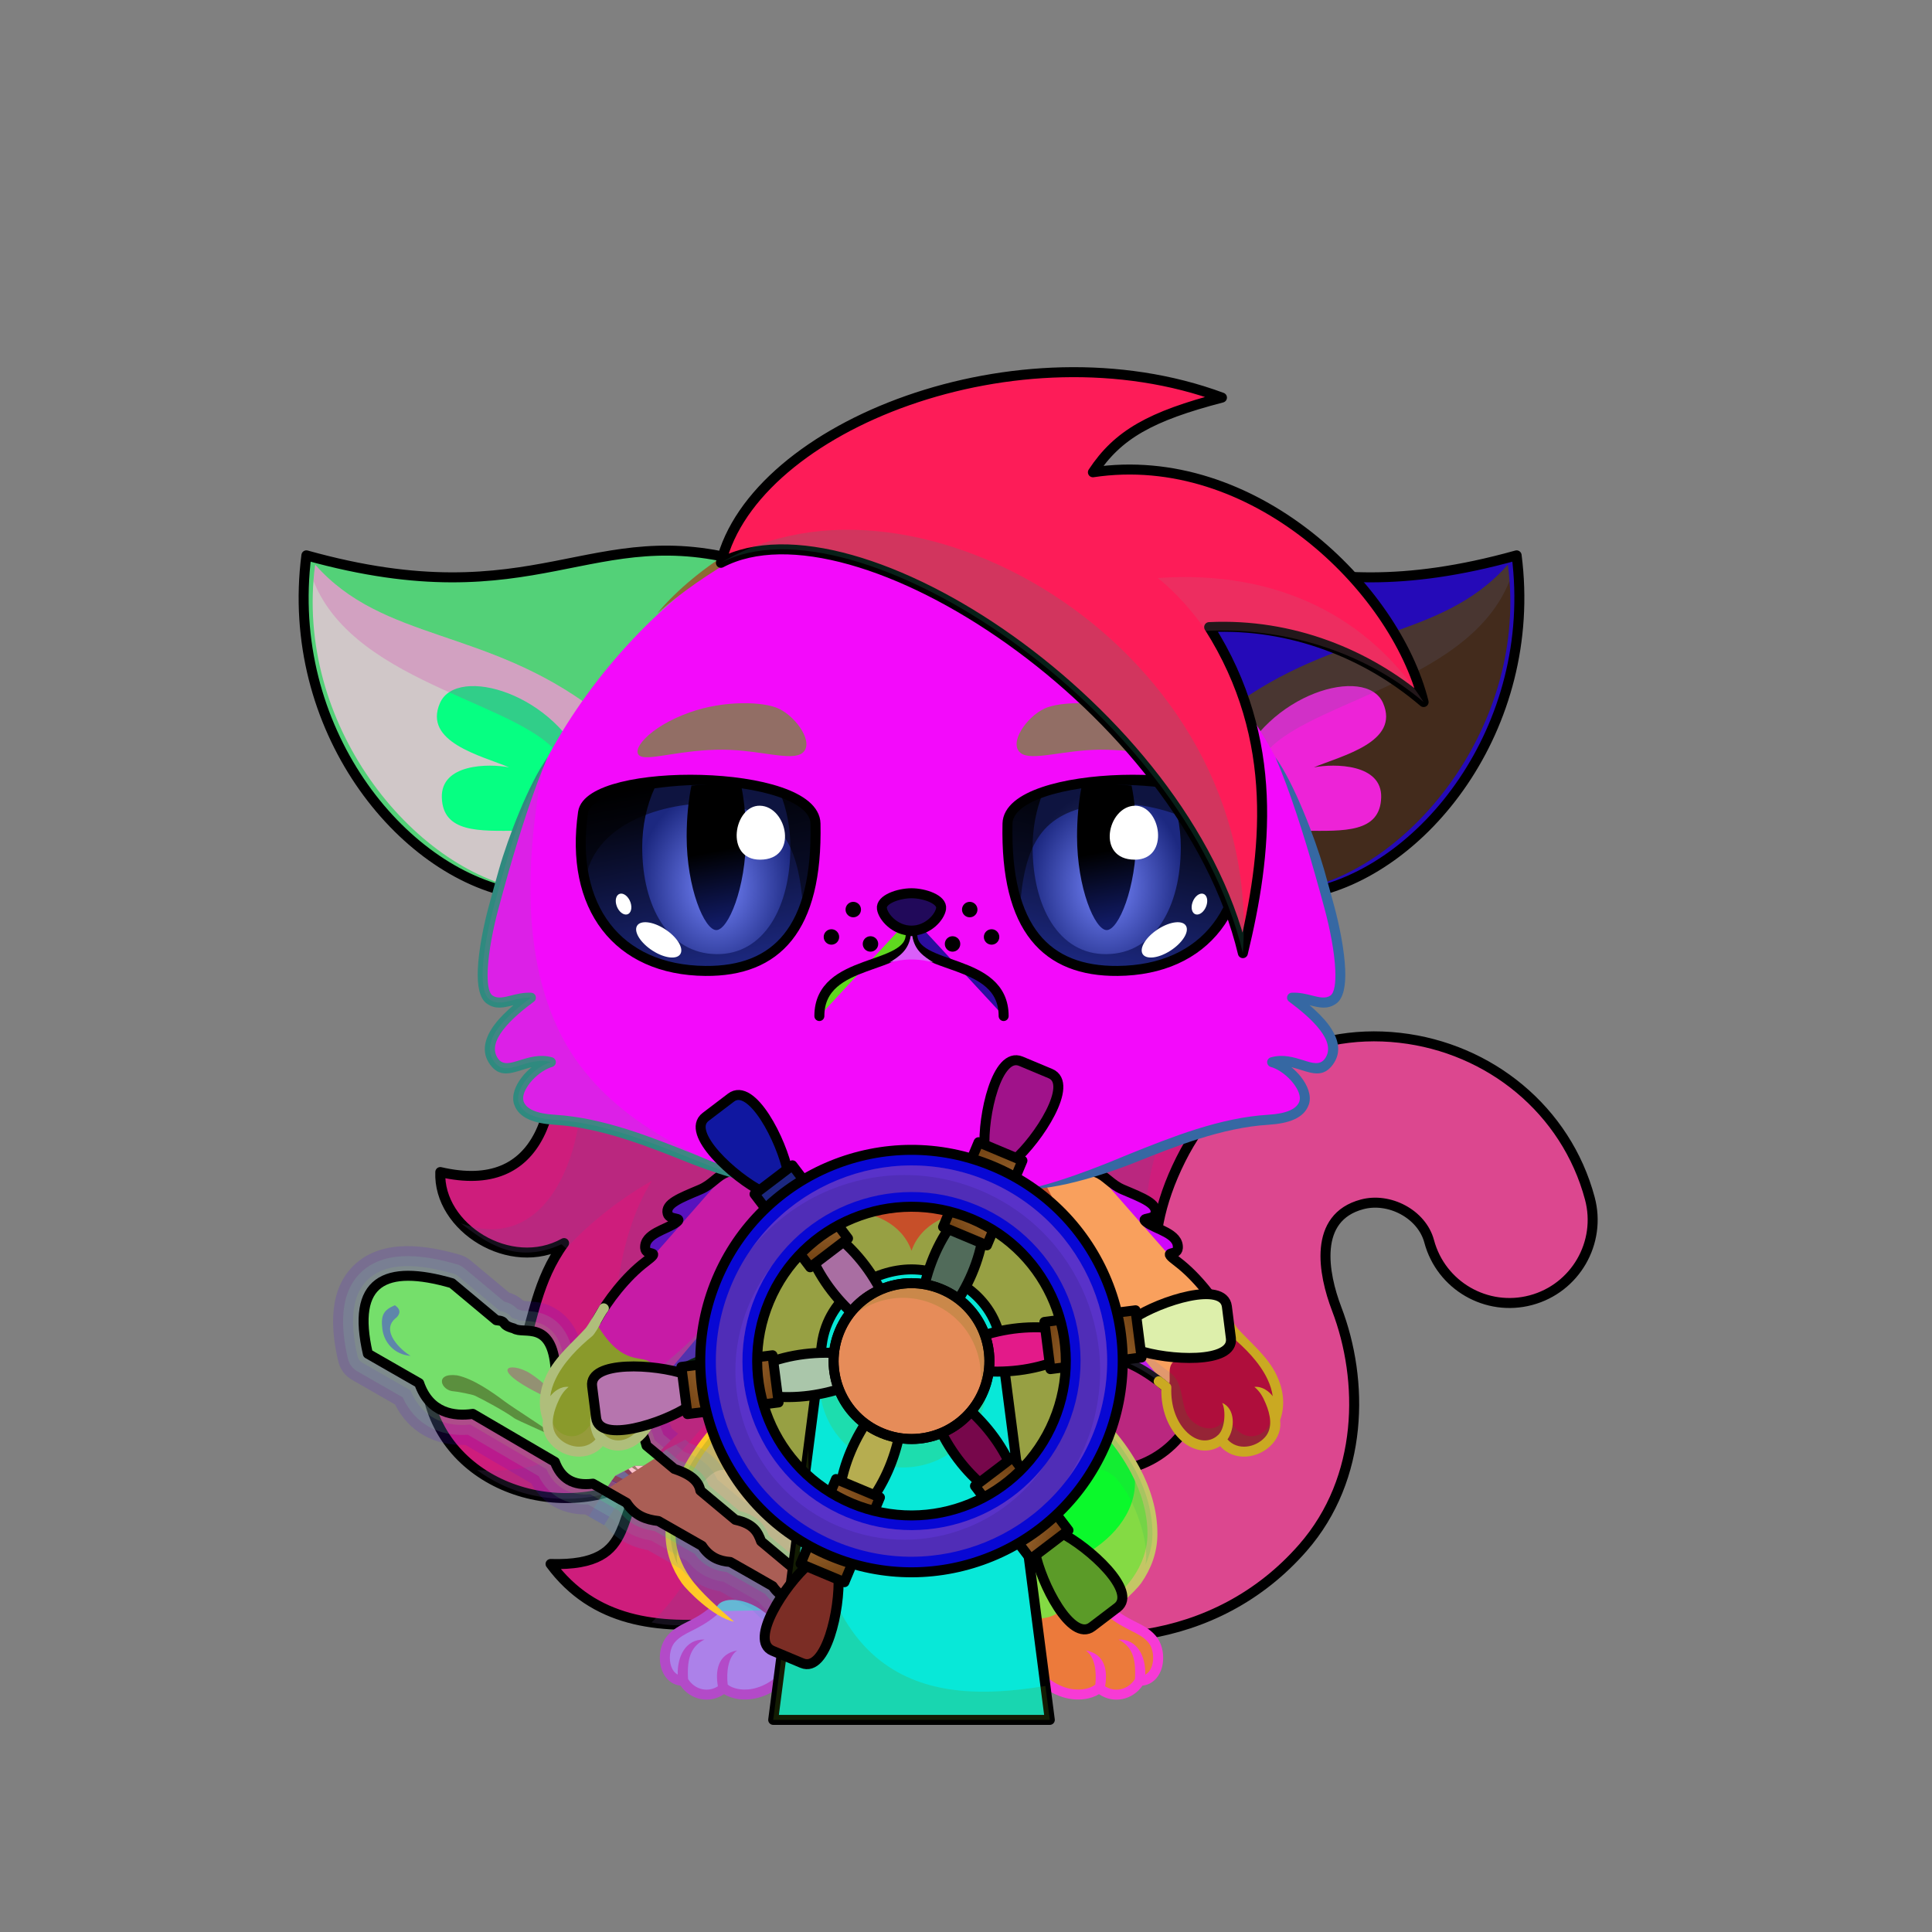 <svg xmlns="http://www.w3.org/2000/svg" xmlns:xlink="http://www.w3.org/1999/xlink" style="shape-rendering:geometricPrecision; text-rendering:geometricPrecision; image-rendering:optimizeQuality; fill-rule:evenodd; clip-rule:evenodd" version="1.1" viewBox="0 0 29000 29000" xml:space="preserve"><rect x="0" y="0" width="29000" height="29000" fill="#808080" stroke="none"/><defs><style type="text/css">.HairBack-Cat2fil14 {fill:black;fill-opacity:0.2}
.HairBack-Cat2fil24 {fill:url(#HairBack-Cat2id175)}
.HairBack-Cat2str0 {stroke:black;stroke-width:150;stroke-linecap:round;stroke-linejoin:round}
.Tail-Cat0fil25 {fill:url(#Tail-Cat0id925)}
.Tail-Cat0fil26 {fill:#fffdfc}
.Tail-Cat0fil14 {fill:black;fill-opacity:0.2}
.Tail-Cat0fil22 {fill:none}
.Tail-Cat0str0 {stroke:black;stroke-width:150;stroke-linecap:round;stroke-linejoin:round}
.RightFoot-Cat2fil34 {fill:url(#RightFoot-Cat2id448)}
.RightFoot-Cat2fil14 {fill:black;fill-opacity:0.2}
.RightFoot-Cat2fil22 {fill:none}
.RightFoot-Cat2fil32 {fill:black;fill-rule:nonzero}
.RightLeg-Cat0fil36 {fill:url(#RightLeg-Cat0id383)}
.RightLeg-Cat0fil26 {fill:#fffdfc}
.RightLeg-Cat0fil32 {fill:black;fill-rule:nonzero}
.RightLeg-Cat0fil14 {fill:black;fill-opacity:0.2}
.LeftFoot-Cat2fil43 {fill:url(#LeftFoot-Cat2id634)}
.LeftFoot-Cat2fil14 {fill:black;fill-opacity:0.2}
.LeftFoot-Cat2fil22 {fill:none}
.LeftFoot-Cat2fil32 {fill:black;fill-rule:nonzero}
.LeftLeg-Cat0fil44 {fill:url(#LeftLeg-Cat0id193)}
.LeftLeg-Cat0fil26 {fill:#fffdfc}
.LeftLeg-Cat0fil32 {fill:black;fill-rule:nonzero}
.LeftLeg-Cat0fil14 {fill:black;fill-opacity:0.2}
.RightHand-Cat5fil52 {fill:url(#RightHand-Cat5id171)}
.RightHand-Cat5fil14 {fill:black;fill-opacity:0.2}
.RightHand-Cat5fil22 {fill:none}
.RightHand-Cat5str0 {stroke:black;stroke-width:150;stroke-linecap:round;stroke-linejoin:round}
.RightPaw-Cat3fil54 {fill:url(#RightPaw-Cat3id368)}
.RightPaw-Cat3fil14 {fill:black;fill-opacity:0.2}
.RightPaw-Cat3fil32 {fill:black;fill-rule:nonzero}
.LeftHand-Cat5fil59 {fill:url(#LeftHand-Cat5id490)}
.LeftHand-Cat5fil14 {fill:black;fill-opacity:0.2}
.LeftHand-Cat5fil22 {fill:none}
.LeftHand-Cat5str0 {stroke:black;stroke-width:150;stroke-linecap:round;stroke-linejoin:round}
.LeftPaw-Cat3fil61 {fill:url(#LeftPaw-Cat3id218)}
.LeftPaw-Cat3fil14 {fill:black;fill-opacity:0.2}
.LeftPaw-Cat3fil32 {fill:black;fill-rule:nonzero}
.Body-Cat2fil62 {fill:url(#Body-Cat2id318)}
.Body-Cat2fil14 {fill:black;fill-opacity:0.2}
.Body-Cat2fil32 {fill:black;fill-rule:nonzero}
.Body-Cat2fil64 {fill:url(#Body-Cat2id245)}
.Ears-Cat11fil131 {fill:url(#Ears-Cat11id390)}
.Ears-Cat11fil132 {fill:url(#Ears-Cat11id502)}
.Ears-Cat11fil14 {fill:black;fill-opacity:0.2}
.Ears-Cat11fil134 {fill:url(#Ears-Cat11id523)}
.Ears-Cat11fil135 {fill:url(#Ears-Cat11id424)}
.Ears-Cat11fil130 {fill:url(#Ears-Cat11id153)}
.Ears-Cat11str0 {stroke:black;stroke-width:150;stroke-linecap:round;stroke-linejoin:round}
.Ears-Cat11fil133 {fill:url(#Ears-Cat11id154)}
.Head-Cat5fil145 {fill:url(#Head-Cat5id31)}
.Head-Cat5fil32 {fill:black;fill-rule:nonzero}
.Head-Cat5fil14 {fill:black;fill-opacity:0.2}
.Mouth-Cat4fil100 {fill:black}
.Mouth-Cat4fil22 {fill:none}
.Mouth-Cat4str0 {stroke:black;stroke-width:150;stroke-linecap:round;stroke-linejoin:round}
.Eyes-Cat6fil184 {fill:url(#Eyes-Cat6id861)}
.Eyes-Cat6fil185 {fill:url(#Eyes-Cat6id1071)}
.Eyes-Cat6fil186 {fill:url(#Eyes-Cat6id612)}
.Eyes-Cat6fil152 {fill:white}
.Eyes-Cat6fil157 {fill:black;fill-opacity:0.502}
.Eyes-Cat6fil187 {fill:url(#Eyes-Cat6id901)}
.Eyes-Cat6fil188 {fill:url(#Eyes-Cat6id1067)}
.Eyes-Cat6fil189 {fill:url(#Eyes-Cat6id624)}
.Eyes-Cat6fil155 {fill:#b6897e}
.Eyes-Cat6fil14 {fill:black;fill-opacity:0.2}
.Eyes-Cat6fil22 {fill:none}
.Eyes-Cat6str4 {stroke:black;stroke-width:150}
.Moustache-Cat3fil100 {fill:black}
.Nose-Cat0fil221 {fill:url(#Nose-Cat0id921)}
.Nose-Cat0str0 {stroke:black;stroke-width:150;stroke-linecap:round;stroke-linejoin:round}
.Hair-Cat6fil14 {fill:black;fill-opacity:0.2}
.Hair-Cat6fil228 {fill:url(#Hair-Cat6id139)}
.Hair-Cat6str0 {stroke:black;stroke-width:150;stroke-linecap:round;stroke-linejoin:round}
.NecklaceShipWheelfil14new {fill:black;fill-opacity:0.2}
.NecklaceShipWheelfil372new {fill:url(#NecklaceShipWheelid598new)}
.NecklaceShipWheelfil373new {fill:#EDC26D;fill-opacity:0.302}
.NecklaceShipWheelfil375new {fill:url(#NecklaceShipWheelid339new)}
.NecklaceShipWheelfil377new {fill:url(#NecklaceShipWheelid552new)}
.NecklaceShipWheelfil379new {fill:url(#NecklaceShipWheelid476new)}
.NecklaceShipWheelfil381new {fill:url(#NecklaceShipWheelid592new)}
.NecklaceShipWheelfil383new {fill:url(#NecklaceShipWheelid392new)}
.NecklaceShipWheelfil385new {fill:url(#NecklaceShipWheelid560new)}
.NecklaceShipWheelfil387new {fill:url(#NecklaceShipWheelid388new)}
.NecklaceShipWheelfil389new {fill:url(#NecklaceShipWheelid577new)}
.NecklaceShipWheelfil391new {fill:url(#NecklaceShipWheelid522new)}
.NecklaceShipWheelfil393new {fill:url(#NecklaceShipWheelid605new)}
.NecklaceShipWheelfil395new {fill:url(#NecklaceShipWheelid384new)}
.NecklaceShipWheelfil399new {fill:#EDC26D;fill-opacity:0.2}
.NecklaceShipWheelfil371new {fill:url(#NecklaceShipWheelid0new)}
.NecklaceShipWheelstr0new {stroke:black;stroke-width:150;stroke-linecap:round;stroke-linejoin:round}
.NecklaceShipWheelfil33new {fill:none}
.NecklaceShipWheelfil374 {fill:url(#NecklaceShipWheelid1004)}
.NecklaceShipWheelfil376new {fill:url(#NecklaceShipWheelid291new)}
.NecklaceShipWheelfil378new {fill:url(#NecklaceShipWheelid520new)}
.NecklaceShipWheelfil380new {fill:url(#NecklaceShipWheelid266new)}
.NecklaceShipWheelfil382new {fill:url(#NecklaceShipWheelid341new)}
.NecklaceShipWheelfil384new {fill:url(#NecklaceShipWheelid334new)}
.NecklaceShipWheelfil386new {fill:url(#NecklaceShipWheelid309new)}
.NecklaceShipWheelfil388new {fill:url(#NecklaceShipWheelid524new)}
.NecklaceShipWheelfil390new {fill:url(#NecklaceShipWheelid468new)}
.NecklaceShipWheelfil392new {fill:url(#NecklaceShipWheelid431new)}
.NecklaceShipWheelfil394new {fill:url(#NecklaceShipWheelid526new)}
.NecklaceShipWheelfil396new {fill:url(#NecklaceShipWheelid443new)}
.NecklaceShipWheelfil397new {fill:url(#NecklaceShipWheelid198new)}
.NecklaceShipWheelfil398new {fill:url(#NecklaceShipWheelid505new)}
.NecklaceShipWheelstr6new {stroke:black;stroke-width:150}
.WeaponIcicleBack-Mediumfil81 {fill:#A6EDFF;fill-opacity:0.149}
.WeaponIcicleBack-Mediumfil82 {fill:#B7EEFF;fill-opacity:0.149}
.WeaponIcicleBack-Mediumfil83 {fill:#C8F1FF;fill-opacity:0.149}
.WeaponIcicleBack-Mediumfil84 {fill:#D9F4FF}
.WeaponIcicleBack-Mediumfil100 {fill:url(#WeaponIcicleBack-Mediumid113)}
.WeaponIcicleBack-Mediumfil101 {fill:url(#WeaponIcicleBack-Mediumid193)}
.WeaponIcicleBack-Mediumfil87 {fill:#0070CC;fill-opacity:0.451}
.WeaponIcicleBack-Mediumfil88 {fill:#0050BF;fill-opacity:0.451}
.WeaponIcicleBack-Mediumfil102 {fill:url(#WeaponIcicleBack-Mediumid186);fill-opacity:0.8}
.WeaponIcicleBack-Mediumfil103 {fill:url(#WeaponIcicleBack-Mediumid188);fill-opacity:0.8}
.WeaponIcicleBack-Mediumfil91 {fill:#D9F4FF;fill-opacity:0.8}
.WeaponIcicleBack-Mediumfil92 {fill:#D4F6FF}
.WeaponIcicleBack-Mediumfil93 {fill:#D4F6FF;fill-opacity:0.502}
.WeaponIcicleBack-Mediumfil94 {fill:#D4F6FF;fill-opacity:0.702}
.WeaponIcicleBack-Mediumfil95 {fill:#0088C2;fill-opacity:0.302}
.WeaponIcicleBack-Mediumfil96 {fill:#D9F4FF;fill-opacity:0.702}
.WeaponIcicleBack-Mediumfil97 {fill:#267BBD;fill-opacity:0.451}
.WeaponIcicleBack-Mediumfil98 {fill:#F0FDFF;fill-opacity:0.702}
.WeaponIcicleBack-Mediumfil99 {fill:#005AA3;fill-opacity:0.451}
.WeaponIcicleBack-Mediumfil80 {fill:none}
.WeaponIcicleBack-Mediumstr0 {stroke:black;stroke-width:150;stroke-linecap:round;stroke-linejoin:round;stroke-miterlimit:22.926}
.WeaponIcicleFront-Mediumfil81 {fill:#A6EDFF;fill-opacity:0.149}
.WeaponIcicleFront-Mediumfil82 {fill:#B7EEFF;fill-opacity:0.149}
.WeaponIcicleFront-Mediumfil83 {fill:#C8F1FF;fill-opacity:0.149}
.WeaponIcicleFront-Mediumfil84 {fill:#D9F4FF}
.WeaponIcicleFront-Mediumfil192 {fill:url(#WeaponIcicleFront-Mediumid152)}
.WeaponIcicleFront-Mediumfil193 {fill:url(#WeaponIcicleFront-Mediumid191)}
.WeaponIcicleFront-Mediumfil87 {fill:#0070CC;fill-opacity:0.451}
.WeaponIcicleFront-Mediumfil91 {fill:#D9F4FF;fill-opacity:0.8}
.WeaponIcicleFront-Mediumfil190 {fill:#D4F6FF;fill-opacity:0.569}
.WeaponIcicleFront-Mediumfil94 {fill:#D4F6FF;fill-opacity:0.702}
.WeaponIcicleFront-Mediumfil191 {fill:#D4F6FF;fill-opacity:0.851}
.WeaponIcicleFront-Mediumfil95 {fill:#0088C2;fill-opacity:0.302}
.WeaponIcicleFront-Mediumfil92 {fill:#D4F6FF}
.WeaponIcicleFront-Mediumfil80 {fill:none}
.WeaponIcicleFront-Mediumstr0 {stroke:black;stroke-width:150;stroke-linecap:round;stroke-linejoin:round;stroke-miterlimit:22.926}
</style><linearGradient gradientUnits="userSpaceOnUse" id="HairBack-Cat2id175" x1="13068" x2="13068" xlink:href="#HairBack-Cat2id49" y1="24388.8" y2="14997.3">
  </linearGradient><linearGradient gradientUnits="objectBoundingBox" id="Tail-Cat0id925" x1="56.92%" x2="43.08%" y1="93.429%" y2="6.571%">
   <stop offset="0" style="stop-opacity:1; stop-color:#d6c89a"/>
   <stop offset="1" style="stop-opacity:1; stop-color:#fffaeb"/>
  </linearGradient><linearGradient gradientUnits="userSpaceOnUse" id="RightFoot-Cat2id448" x1="16353.3" x2="16006.4" y1="25487.2" y2="23702.7">
   <stop offset="0" style="stop-opacity:1; stop-color:#b6897e"/>
   <stop offset="0.369" style="stop-opacity:1; stop-color:#d6c89a"/>
   <stop offset="0.69" style="stop-opacity:1; stop-color:#fdf0c4"/>
   <stop offset="1" style="stop-opacity:1; stop-color:#fdf0c4"/>
  </linearGradient><linearGradient gradientUnits="userSpaceOnUse" id="RightLeg-Cat0id383" x1="15490.3" x2="15490.3" xlink:href="#RightLeg-Cat0id19" y1="24284.1" y2="21188.2">
  </linearGradient><linearGradient gradientUnits="userSpaceOnUse" id="LeftFoot-Cat2id634" x1="10992.4" x2="11375.5" xlink:href="#LeftFoot-Cat2id448" y1="25464.3" y2="23725.6">
  </linearGradient><linearGradient gradientUnits="userSpaceOnUse" id="LeftLeg-Cat0id193" x1="11873.5" x2="11873.5" xlink:href="#LeftLeg-Cat0id19" y1="24284.1" y2="21188.2">
  </linearGradient><linearGradient gradientUnits="userSpaceOnUse" id="RightHand-Cat5id171" x1="15998.8" x2="17409.8" y1="17683.5" y2="20852.5">
   <stop offset="0" style="stop-opacity:1; stop-color:#d6c89a"/>
   <stop offset="0.031" style="stop-opacity:1; stop-color:#d6c89a"/>
   <stop offset="0.878" style="stop-opacity:1; stop-color:#fdf0c4"/>
   <stop offset="1" style="stop-opacity:1; stop-color:#fdf0c4"/>
  </linearGradient><linearGradient gradientUnits="userSpaceOnUse" id="RightPaw-Cat3id368" x1="18921" x2="17765.8" xlink:href="#RightPaw-Cat3id218" y1="21510.8" y2="20132.6">
  </linearGradient><linearGradient gradientUnits="userSpaceOnUse" id="LeftHand-Cat5id490" x1="11365" x2="9954.09" xlink:href="#LeftHand-Cat5id171" y1="17683.5" y2="20852.5">
  </linearGradient><linearGradient gradientUnits="userSpaceOnUse" id="LeftPaw-Cat3id218" x1="8442.9" x2="9598.12" y1="21510.8" y2="20132.6">
   <stop offset="0" style="stop-opacity:1; stop-color:#fffaeb"/>
   <stop offset="0.11" style="stop-opacity:1; stop-color:#fffaeb"/>
   <stop offset="0.8" style="stop-opacity:1; stop-color:#fdf0c4"/>
   <stop offset="1" style="stop-opacity:1; stop-color:#fdf0c4"/>
  </linearGradient><linearGradient gradientUnits="objectBoundingBox" id="Body-Cat2id318" x1="50%" x2="50%" xlink:href="#Body-Cat2id36" y1="0%" y2="100%">
  </linearGradient><linearGradient gradientUnits="userSpaceOnUse" id="Body-Cat2id245" x1="13681.9" x2="13681.9" y1="22974.9" y2="18175.1">
   <stop offset="0" style="stop-opacity:1; stop-color:#fffdfc"/>
   <stop offset="0.651" style="stop-opacity:1; stop-color:#fffdfc"/>
   <stop offset="1" style="stop-opacity:1; stop-color:#f2e9e4"/>
  </linearGradient><linearGradient gradientUnits="userSpaceOnUse" id="Ears-Cat11id390" x1="4736.1" x2="8868.24" xlink:href="#Ears-Cat11id61" y1="11677" y2="10161.9">
  </linearGradient><linearGradient gradientUnits="userSpaceOnUse" id="Ears-Cat11id502" x1="6570.68" x2="8794.79" xlink:href="#Ears-Cat11id114" y1="11290.2" y2="11479.5">
  </linearGradient><linearGradient gradientUnits="userSpaceOnUse" id="Ears-Cat11id523" x1="22627.5" x2="18495.9" xlink:href="#Ears-Cat11id61" y1="11675.5" y2="10163.5">
  </linearGradient><linearGradient gradientUnits="userSpaceOnUse" id="Ears-Cat11id424" x1="20793.7" x2="18568.6" xlink:href="#Ears-Cat11id114" y1="11289.4" y2="11480.2">
  </linearGradient><linearGradient gradientUnits="userSpaceOnUse" id="Ears-Cat11id153" x1="4557.49" x2="11241.8" xlink:href="#Ears-Cat11id84" y1="10838.3" y2="10838.3">
  </linearGradient><linearGradient gradientUnits="userSpaceOnUse" id="Ears-Cat11id154" x1="22806.4" x2="16122" xlink:href="#Ears-Cat11id84" y1="10838.3" y2="10838.3">
  </linearGradient><linearGradient gradientUnits="userSpaceOnUse" id="Head-Cat5id31" x1="13681.9" x2="13681.9" y1="17986.7" y2="7484.8">
   <stop offset="0" style="stop-opacity:1; stop-color:#d6c89a"/>
   <stop offset="0.031" style="stop-opacity:1; stop-color:#d6c89a"/>
   <stop offset="0.322" style="stop-opacity:1; stop-color:#fdf0c4"/>
   <stop offset="1" style="stop-opacity:1; stop-color:#fffaeb"/>
  </linearGradient><linearGradient gradientUnits="userSpaceOnUse" id="Eyes-Cat6id861" x1="10767.7" x2="10191.5" xlink:href="#Eyes-Cat6id27" y1="14582.6" y2="11695.8">
  </linearGradient><radialGradient cx="10752" cy="13305.3" fx="10752" fy="13305.3" gradientTransform="matrix(0.811 -0 -0 1 2033 0)" gradientUnits="userSpaceOnUse" id="Eyes-Cat6id1071" r="1458.03" xlink:href="#Eyes-Cat6id1039">
  </radialGradient><linearGradient gradientUnits="userSpaceOnUse" id="Eyes-Cat6id612" x1="10562.8" x2="10941.3" xlink:href="#Eyes-Cat6id384" y1="11901.5" y2="13839.3">
  </linearGradient><linearGradient gradientUnits="userSpaceOnUse" id="Eyes-Cat6id901" x1="16596.1" x2="17172.3" xlink:href="#Eyes-Cat6id27" y1="14582.6" y2="11695.8">
  </linearGradient><radialGradient cx="16611.8" cy="13305.3" fx="16611.8" fy="13305.3" gradientTransform="matrix(-0.811 -0 -0 1 30083 0)" gradientUnits="userSpaceOnUse" id="Eyes-Cat6id1067" r="1458.03" xlink:href="#Eyes-Cat6id1039">
  </radialGradient><linearGradient gradientUnits="userSpaceOnUse" id="Eyes-Cat6id624" x1="16422.5" x2="16801.1" xlink:href="#Eyes-Cat6id384" y1="11901.5" y2="13839.3">
  </linearGradient><linearGradient gradientUnits="userSpaceOnUse" id="Nose-Cat0id921" x1="13681.9" x2="13681.9" y1="13407.9" y2="13968.6">
   <stop offset="0" style="stop-opacity:1; stop-color:#FFCCCC"/>
   <stop offset="1" style="stop-opacity:1; stop-color:#DB9092"/>
  </linearGradient><linearGradient gradientUnits="userSpaceOnUse" id="Hair-Cat6id139" x1="13266.7" x2="18923.3" xlink:href="#Hair-Cat6id25" y1="6095.38" y2="13797.9">
  </linearGradient><linearGradient gradientUnits="userSpaceOnUse" id="NecklaceShipWheelid598new" x1="10946.7" x2="11398.3" xlink:href="#NecklaceShipWheelid198new" y1="16600" y2="17725.9">
  </linearGradient><linearGradient gradientUnits="userSpaceOnUse" id="NecklaceShipWheelid339new" x1="12518.8" x2="12947" xlink:href="#NecklaceShipWheelid198new" y1="18755.5" y2="19611.7">
  </linearGradient><linearGradient gradientUnits="userSpaceOnUse" id="NecklaceShipWheelid552new" x1="9023.86" x2="10212.5" xlink:href="#NecklaceShipWheelid198new" y1="20827.6" y2="21151.5">
  </linearGradient><linearGradient gradientUnits="userSpaceOnUse" id="NecklaceShipWheelid476new" x1="11591.8" x2="12634.8" xlink:href="#NecklaceShipWheelid198new" y1="20530.1" y2="20746.4">
  </linearGradient><linearGradient gradientUnits="userSpaceOnUse" id="NecklaceShipWheelid592new" x1="11552" x2="12513.5" xlink:href="#NecklaceShipWheelid198new" y1="24648.7" y2="23806.9">
  </linearGradient><linearGradient gradientUnits="userSpaceOnUse" id="NecklaceShipWheelid392new" x1="12660.1" x2="13464.5" xlink:href="#NecklaceShipWheelid198new" y1="22282.5" y2="21518.6">
  </linearGradient><linearGradient gradientUnits="userSpaceOnUse" id="NecklaceShipWheelid560new" x1="16417.2" x2="15965.5" xlink:href="#NecklaceShipWheelid198new" y1="24294" y2="23168.1">
  </linearGradient><linearGradient gradientUnits="userSpaceOnUse" id="NecklaceShipWheelid388new" x1="14845" x2="14416.8" xlink:href="#NecklaceShipWheelid198new" y1="22138.5" y2="21282.3">
  </linearGradient><linearGradient gradientUnits="userSpaceOnUse" id="NecklaceShipWheelid577new" x1="18340" x2="17151.4" xlink:href="#NecklaceShipWheelid198new" y1="20066.3" y2="19742.5">
  </linearGradient><linearGradient gradientUnits="userSpaceOnUse" id="NecklaceShipWheelid522new" x1="15772" x2="14729.1" xlink:href="#NecklaceShipWheelid198new" y1="20363.9" y2="20147.6">
  </linearGradient><linearGradient gradientUnits="userSpaceOnUse" id="NecklaceShipWheelid605new" x1="15811.8" x2="14850.3" xlink:href="#NecklaceShipWheelid198new" y1="16245.3" y2="17087.1">
  </linearGradient><linearGradient gradientUnits="userSpaceOnUse" id="NecklaceShipWheelid384new" x1="14703.8" x2="13899.3" xlink:href="#NecklaceShipWheelid198new" y1="18611.5" y2="19375.4">
  </linearGradient><linearGradient gradientUnits="userSpaceOnUse" id="NecklaceShipWheelid0new" x1="13681.9" x2="13681.9" y1="25815.8" y2="19053.8">
   <stop offset="0" style="stop-opacity:1; stop-color:#96612C"/>
   <stop offset="1" style="stop-opacity:1; stop-color:#472809"/>
  </linearGradient><linearGradient gradientUnits="userSpaceOnUse" id="NecklaceShipWheelid1004" x1="10847.2" x2="10197.9" xlink:href="#NecklaceShipWheelid27" y1="14638.9" y2="11698.6">
  </linearGradient><linearGradient gradientUnits="userSpaceOnUse" id="NecklaceShipWheelid291new" x1="12300.1" x2="12310.4" xlink:href="#NecklaceShipWheelid198new" y1="18376.7" y2="18866.9">
  </linearGradient><linearGradient gradientUnits="userSpaceOnUse" id="NecklaceShipWheelid520new" x1="10722.1" x2="10282.8" xlink:href="#NecklaceShipWheelid198new" y1="20695" y2="20990.7">
  </linearGradient><linearGradient gradientUnits="userSpaceOnUse" id="NecklaceShipWheelid266new" x1="11162.9" x2="11662.9" xlink:href="#NecklaceShipWheelid198new" y1="20628.7" y2="20824.5">
  </linearGradient><linearGradient gradientUnits="userSpaceOnUse" id="NecklaceShipWheelid341new" x1="12385.5" x2="12484.5" xlink:href="#NecklaceShipWheelid198new" y1="23148.3" y2="23648.7">
  </linearGradient><linearGradient gradientUnits="userSpaceOnUse" id="NecklaceShipWheelid334new" x1="12586.8" x2="12992.4" xlink:href="#NecklaceShipWheelid198new" y1="22698.8" y2="22404.8">
  </linearGradient><linearGradient gradientUnits="userSpaceOnUse" id="NecklaceShipWheelid309new" x1="15384.4" x2="15844.6" xlink:href="#NecklaceShipWheelid198new" y1="22929.3" y2="23075.9">
  </linearGradient><linearGradient gradientUnits="userSpaceOnUse" id="NecklaceShipWheelid524new" x1="15063.8" x2="15053.4" xlink:href="#NecklaceShipWheelid198new" y1="22517.3" y2="22027.1">
  </linearGradient><linearGradient gradientUnits="userSpaceOnUse" id="NecklaceShipWheelid468new" x1="16641.7" x2="17081.1" xlink:href="#NecklaceShipWheelid198new" y1="20199" y2="19903.3">
  </linearGradient><linearGradient gradientUnits="userSpaceOnUse" id="NecklaceShipWheelid431new" x1="16201" x2="15700.9" xlink:href="#NecklaceShipWheelid198new" y1="20265.3" y2="20069.4">
  </linearGradient><linearGradient gradientUnits="userSpaceOnUse" id="NecklaceShipWheelid526new" x1="14978.3" x2="14879.4" xlink:href="#NecklaceShipWheelid198new" y1="17745.7" y2="17245.3">
  </linearGradient><linearGradient gradientUnits="userSpaceOnUse" id="NecklaceShipWheelid443new" x1="14777" x2="14371.5" xlink:href="#NecklaceShipWheelid198new" y1="18195.2" y2="18489.2">
  </linearGradient><linearGradient gradientUnits="userSpaceOnUse" id="NecklaceShipWheelid505new" x1="14288.3" x2="13075.5" xlink:href="#NecklaceShipWheelid198new" y1="19443.4" y2="21417.5">
  </linearGradient><linearGradient gradientUnits="userSpaceOnUse" id="WeaponIcicleBack-Mediumid113" x1="5703.93" x2="12539.38" xlink:href="#WeaponIcicleBack-Mediumid111" y1="21775.91" y2="21762.83">
  </linearGradient><linearGradient gradientUnits="userSpaceOnUse" id="WeaponIcicleBack-Mediumid193" x1="5700.05" x2="12476.73" xlink:href="#WeaponIcicleBack-Mediumid191" y1="21775.11" y2="21762.16">
  </linearGradient><linearGradient gradientUnits="objectBoundingBox" id="WeaponIcicleBack-Mediumid186" x1="0%" x2="100.128%" y1="50.123%" y2="49.98%">
   <stop offset="0" style="stop-opacity:1; stop-color:#BAF1FF"/>
   <stop offset="1" style="stop-opacity:1; stop-color:#A8F6FF"/>
  </linearGradient><linearGradient gradientUnits="userSpaceOnUse" id="WeaponIcicleBack-Mediumid188" x1="8556.03" x2="9012.8" xlink:href="#WeaponIcicleBack-Mediumid186" y1="21753.66" y2="22002.16">
  </linearGradient><linearGradient gradientUnits="userSpaceOnUse" id="WeaponIcicleFront-Mediumid152" x1="5708.13" x2="12526.74" xlink:href="#WeaponIcicleFront-Mediumid111" y1="21775.88" y2="21762.87">
  </linearGradient><linearGradient gradientUnits="userSpaceOnUse" id="WeaponIcicleFront-Mediumid191" x1="5700.05" x2="12476.73" y1="21775.11" y2="21762.16">
   <stop offset="0" style="stop-opacity:1; stop-color:#2197FF"/>
   <stop offset="0.51" style="stop-opacity:1; stop-color:#78D4FF"/>
   <stop offset="1" style="stop-opacity:1; stop-color:#80DDFF"/>
  </linearGradient><linearGradient gradientUnits="userSpaceOnUse" id="HairBack-Cat2id49" x1="13715.8" x2="13715.8" y1="6802.99" y2="8218.57">
   <stop offset="0" style="stop-opacity:1; stop-color:#e0ad55"/>
   <stop offset="1" style="stop-opacity:1; stop-color:#fbcb78"/>
  </linearGradient><linearGradient gradientUnits="userSpaceOnUse" id="RightLeg-Cat0id19" x1="15490.3" x2="15490.3" y1="24284.1" y2="21188.2">
   <stop offset="0" style="stop-opacity:1; stop-color:#fffaeb"/>
   <stop offset="0.439" style="stop-opacity:1; stop-color:#fffaeb"/>
   <stop offset="1" style="stop-opacity:1; stop-color:#fdf0c4"/>
  </linearGradient><linearGradient gradientUnits="userSpaceOnUse" id="LeftFoot-Cat2id448" x1="16353.3" x2="16006.4" y1="25487.2" y2="23702.7">
   <stop offset="0" style="stop-opacity:1; stop-color:#b6897e"/>
   <stop offset="0.369" style="stop-opacity:1; stop-color:#d6c89a"/>
   <stop offset="0.69" style="stop-opacity:1; stop-color:#fdf0c4"/>
   <stop offset="1" style="stop-opacity:1; stop-color:#fdf0c4"/>
  </linearGradient><linearGradient gradientUnits="userSpaceOnUse" id="LeftLeg-Cat0id19" x1="15490.3" x2="15490.3" y1="24284.1" y2="21188.2">
   <stop offset="0" style="stop-opacity:1; stop-color:#fffaeb"/>
   <stop offset="0.439" style="stop-opacity:1; stop-color:#fffaeb"/>
   <stop offset="1" style="stop-opacity:1; stop-color:#fdf0c4"/>
  </linearGradient><linearGradient gradientUnits="userSpaceOnUse" id="RightPaw-Cat3id218" x1="8442.9" x2="9598.12" y1="21510.8" y2="20132.6">
   <stop offset="0" style="stop-opacity:1; stop-color:#fffaeb"/>
   <stop offset="0.11" style="stop-opacity:1; stop-color:#fffaeb"/>
   <stop offset="0.8" style="stop-opacity:1; stop-color:#fdf0c4"/>
   <stop offset="1" style="stop-opacity:1; stop-color:#fdf0c4"/>
  </linearGradient><linearGradient gradientUnits="userSpaceOnUse" id="LeftHand-Cat5id171" x1="15998.8" x2="17409.8" y1="17683.5" y2="20852.5">
   <stop offset="0" style="stop-opacity:1; stop-color:#d6c89a"/>
   <stop offset="0.031" style="stop-opacity:1; stop-color:#d6c89a"/>
   <stop offset="0.878" style="stop-opacity:1; stop-color:#fdf0c4"/>
   <stop offset="1" style="stop-opacity:1; stop-color:#fdf0c4"/>
  </linearGradient><linearGradient gradientUnits="userSpaceOnUse" id="Body-Cat2id36" x1="13681.9" x2="13681.9" y1="17936.7" y2="7484.8">
   <stop offset="0" style="stop-opacity:1; stop-color:#d6c89a"/>
   <stop offset="0.031" style="stop-opacity:1; stop-color:#d6c89a"/>
   <stop offset="0.529" style="stop-opacity:1; stop-color:#fdf0c4"/>
   <stop offset="1" style="stop-opacity:1; stop-color:#fffaeb"/>
  </linearGradient><linearGradient gradientUnits="userSpaceOnUse" id="Ears-Cat11id61" x1="6344" x2="10713.3" y1="10122.8" y2="11711.6">
   <stop offset="0" style="stop-opacity:1; stop-color:#F5E2E2"/>
   <stop offset="1" style="stop-opacity:1; stop-color:#C49D9D"/>
  </linearGradient><linearGradient gradientUnits="userSpaceOnUse" id="Ears-Cat11id114" x1="7986.1" x2="9822.34" y1="9926.47" y2="10545.7">
   <stop offset="0" style="stop-opacity:1; stop-color:#E4BBB9"/>
   <stop offset="1" style="stop-opacity:1; stop-color:#B88383"/>
  </linearGradient><linearGradient gradientUnits="userSpaceOnUse" id="Ears-Cat11id84" x1="6139.33" x2="11159.1" y1="7542.58" y2="10340.5">
   <stop offset="0" style="stop-opacity:1; stop-color:#dbb6ad"/>
   <stop offset="0.4" style="stop-opacity:1; stop-color:#b6897e"/>
   <stop offset="1" style="stop-opacity:1; stop-color:#b6897e"/>
  </linearGradient><linearGradient gradientUnits="userSpaceOnUse" id="Eyes-Cat6id27" x1="16937.6" x2="16937.6" y1="14961.3" y2="11448.6">
   <stop offset="0" style="stop-opacity:1; stop-color:#1c2880"/>
   <stop offset="1" style="stop-opacity:1; stop-color:black"/>
  </linearGradient><radialGradient cx="50%" cy="50%" fx="50%" fy="50%" gradientUnits="objectBoundingBox" id="Eyes-Cat6id1039" r="50%">
   <stop offset="0" style="stop-opacity:1; stop-color:#7787ff"/>
   <stop offset="1" style="stop-opacity:1; stop-color:#1c2880"/>
  </radialGradient><linearGradient gradientUnits="userSpaceOnUse" id="Eyes-Cat6id384" x1="16417.8" x2="16417.8" y1="11784.3" y2="14068.5">
   <stop offset="0" style="stop-opacity:1; stop-color:black"/>
   <stop offset="0.45" style="stop-opacity:1; stop-color:black"/>
   <stop offset="1" style="stop-opacity:1; stop-color:#111b66"/>
  </linearGradient><linearGradient gradientUnits="userSpaceOnUse" id="Hair-Cat6id25" x1="13681.9" x2="13681.9" y1="13428.9" y2="17918.9">
   <stop offset="0" style="stop-opacity:1; stop-color:#fbcb78"/>
   <stop offset="0.29" style="stop-opacity:1; stop-color:#fbcb78"/>
   <stop offset="1" style="stop-opacity:1; stop-color:#e0ad55"/>
  </linearGradient><linearGradient gradientUnits="userSpaceOnUse" id="NecklaceShipWheelid198new" x1="15325.7" x2="12038.2" y1="17755" y2="23105.9">
   <stop offset="0" style="stop-opacity:1; stop-color:#96612C"/>
   <stop offset="1" style="stop-opacity:1; stop-color:#754515"/>
  </linearGradient><linearGradient gradientUnits="userSpaceOnUse" id="NecklaceShipWheelid27" x1="16937.6" x2="16937.6" y1="14961.3" y2="11448.6">
   <stop offset="0" style="stop-opacity:1; stop-color:#1c2880"/>
   <stop offset="1" style="stop-opacity:1; stop-color:black"/>
  </linearGradient><linearGradient gradientUnits="userSpaceOnUse" id="WeaponIcicleBack-Mediumid111" x1="6389.12" x2="13211.93" y1="22242.95" y2="22229.92">
   <stop offset="0" style="stop-opacity:1; stop-color:#3FB5FA"/>
   <stop offset="1" style="stop-opacity:1; stop-color:white"/>
  </linearGradient><linearGradient gradientUnits="userSpaceOnUse" id="WeaponIcicleBack-Mediumid191" x1="5700.05" x2="12476.73" y1="21775.11" y2="21762.16">
   <stop offset="0" style="stop-opacity:1; stop-color:#2197FF"/>
   <stop offset="0.51" style="stop-opacity:1; stop-color:#78D4FF"/>
   <stop offset="1" style="stop-opacity:1; stop-color:#80DDFF"/>
  </linearGradient><linearGradient gradientUnits="userSpaceOnUse" id="WeaponIcicleFront-Mediumid111" x1="6389.12" x2="13211.93" y1="22242.95" y2="22229.92">
   <stop offset="0" style="stop-opacity:1; stop-color:#3FB5FA"/>
   <stop offset="1" style="stop-opacity:1; stop-color:white"/>
  </linearGradient></defs><g id="HairBack-Cat2">
 <animateTransform additive="sum" attributeName="transform" dur="10" repeatCount="indefinite" type="translate" values="0;0 200;0;0 200;0;0 200;0;0 200;0"/>
  <path class="HairBack-Cat2fil24 HairBack-Cat2str0" d="M8269 14997c210,1630 -132,2950 -1660,2596 -34,834 1052,1514 1858,1066 -827,1134 -190,2365 -2025,2362 367,1436 2274,1898 3387,1021 -678,582 -162,1476 -1565,1434 1297,1755 3865,424 5592,510 1541,14 4176,599 4922,-471 2178,-3120 -164,-5251 -535,-8454 -3253,-64 -6720,0 -9974,-64z" style="fill:#ce1d7c"/>
  <path class="HairBack-Cat2fil14" d="M8612 15943c324,357 -36,3023 -1695,2419 361,274 814,630 1506,317 15,-6 66,64 81,57 231,-263 696,-682 1280,-1011 -1127,1808 113,4506 -2624,4341 892,652 1958,461 2506,113 69,-43 143,-16 193,-63 226,-168 785,-731 959,-1124 270,118 176,2220 -1038,3361 916,203 2564,-333 3816,-355 1621,-28 4672,-1241 4272,-2656 -207,-732 -474,-1370 -611,-2182 -388,-2293 1076,-3387 1076,-3387l-9721 170z" style="fill:#6c528c"/>
 </g><g id="Tail-Cat0">
  <path class="Tail-Cat0fil25" d="M12493 21526c-108,-680 356,-1318 1035,-1426 680,-108 1318,356 1426,1035 72,449 615,757 1013,871 277,80 569,104 842,61 324,-52 634,-203 873,-476 315,-359 185,-698 48,-1055 -333,-871 -681,-1781 -6,-3132 633,-1266 1884,-1986 3288,-1826 1347,153 2497,1082 2852,2410 178,666 -218,1350 -884,1528 -666,178 -1350,-218 -1528,-884 -111,-412 -602,-663 -1007,-554 -739,197 -584,1038 -381,1569 411,1074 408,2538 -507,3585 -653,748 -1490,1157 -2357,1296 -1260,201 -2607,-168 -3570,-1011 -591,-519 -1010,-1199 -1137,-1991z" style="fill:#33c161"/>
  <path class="Tail-Cat0fil26" d="M17666 17404c633,-1266 1884,-1986 3288,-1826 1347,153 2497,1082 2852,2410 178,666 -218,1350 -884,1528 -666,178 -1350,-218 -1528,-884 -111,-412 -602,-663 -1007,-554 -739,197 -584,1038 -381,1569 -1404,-333 -610,-3081 -2340,-2243z" style="fill:#91115f"/>
  <path class="Tail-Cat0fil14" d="M12493 21526c-51,-321 26,-633 192,-884l227 -137c304,-15 813,942 1117,927 875,2545 4568,3180 6172,593 -119,430 -326,844 -644,1207 -653,748 -1490,1157 -2357,1296 -1260,201 -2607,-168 -3570,-1011 -591,-519 -1010,-1199 -1137,-1991z" style="fill:#aef017"/>
  <path class="Tail-Cat0fil14" d="M23852 18675c-20,64 -45,127 -75,187 20,-67 45,-129 75,-187zm-75 188c-154,311 -436,557 -797,653 -666,178 -1350,-218 -1528,-884 -111,-412 -602,-663 -1007,-554 -372,99 -517,362 -544,666l0 0c-70,-634 533,-1204 1070,-1107 893,163 894,897 1378,1194 482,295 900,330 1428,32z" style="fill:#c8ba4d"/>
  <path class="Tail-Cat0fil22 Tail-Cat0str0" d="M12493 21526c-108,-680 356,-1318 1035,-1426 680,-108 1318,356 1426,1035 72,449 615,757 1013,871 277,80 569,104 842,61 324,-52 634,-203 873,-476 315,-359 185,-698 48,-1055 -333,-871 -681,-1781 -6,-3132 633,-1266 1884,-1986 3288,-1826 1347,153 2497,1082 2852,2410 178,666 -218,1350 -884,1528 -666,178 -1350,-218 -1528,-884 -111,-412 -602,-663 -1007,-554 -739,197 -584,1038 -381,1569 411,1074 408,2538 -507,3585 -653,748 -1490,1157 -2357,1296 -1260,201 -2607,-168 -3570,-1011 -591,-519 -1010,-1199 -1137,-1991z" style="fill:#dc478f"/>
 </g><g id="RightFoot-Cat2">
  <path class="RightFoot-Cat2fil34" d="M17107 25230c-124,214 -404,285 -611,106 -71,70 -277,145 -526,65 -410,-131 -508,-461 -851,-710 -221,-159 -124,-477 -114,-668 364,340 783,-165 1076,-248 374,-102 737,158 534,413 199,95 520,237 673,411 169,192 121,631 -181,631z" style="fill:#2cdf4d"/>
  <path class="RightFoot-Cat2fil14" d="M17107 25230c-124,214 -404,285 -611,106 -71,70 -277,145 -526,65 -410,-131 -518,-492 -872,-726 -156,-103 -135,-387 -103,-573 18,-14 37,-27 56,-38 -60,533 1445,1528 1433,860 214,342 596,186 545,-150 127,134 271,-14 143,-274 182,62 215,288 209,441 -17,153 -106,289 -274,289z" style="fill:#508a0d"/>
  <path class="RightFoot-Cat2fil22" d="M16655 24186c278,231 480,239 633,413 169,192 121,631 -181,631 -124,214 -404,285 -611,106 -71,70 -277,145 -526,65 -410,-131 -520,-489 -872,-726 -156,-105 -138,-331 -109,-524" style="fill:#ec7a3b"/>
  <path class="RightFoot-Cat2fil32" d="M16703 24128c-31,-26 -78,-22 -105,10 -27,31 -22,79 9,105 144,120 266,182 373,236 100,50 184,92 252,169 81,92 97,256 55,370 -18,49 -49,94 -96,118 7,-269 -115,-534 -402,-526 186,95 268,253 247,592 -49,79 -127,137 -220,155 -79,15 -160,-2 -228,-45 38,-218 10,-484 -289,-538 139,98 163,330 142,511 -32,29 -98,60 -189,72 -75,9 -164,4 -260,-27 -221,-71 -352,-219 -489,-375 -104,-118 -211,-239 -363,-342 -57,-38 -82,-102 -91,-176 -11,-85 -1,-183 13,-274 15,-98 -130,-119 -144,-22 -16,102 -31,212 -18,314 14,114 57,216 157,282 136,92 236,206 333,317 151,171 295,335 557,419 119,38 230,44 323,32 93,-11 171,-41 226,-75 103,70 225,98 348,74 125,-24 233,-98 305,-202 136,-15 232,-107 279,-232 61,-166 34,-387 -84,-521 -86,-98 -183,-147 -296,-204 -100,-50 -214,-108 -345,-217z" style="fill:#f73ad5"/>
 </g><g id="LeftFoot-Cat2">
  <path class="LeftFoot-Cat2fil43" d="M10257 25230c124,214 404,285 611,106 71,70 277,145 526,65 410,-131 508,-461 851,-710 221,-159 124,-477 114,-668 -364,340 -783,-165 -1076,-248 -374,-102 -737,158 -535,413 -198,95 -519,237 -672,411 -169,192 -121,631 181,631z" style="fill:#65b8d5"/>
  <path class="LeftFoot-Cat2fil14" d="M10257 25230c124,214 404,285 611,106 71,70 277,145 526,65 410,-131 518,-492 871,-726 157,-103 136,-387 103,-573 -17,-14 -36,-27 -55,-38 60,533 -1445,1528 -1434,860 -213,342 -595,186 -544,-150 -127,134 -271,-14 -143,-274 -182,62 -215,288 -209,441 17,153 106,289 274,289z" style="fill:#974851"/>
  <path class="LeftFoot-Cat2fil22" d="M10708 24186c-277,231 -480,239 -632,413 -169,192 -121,631 181,631 124,214 404,285 611,106 71,70 277,145 526,65 410,-131 520,-489 871,-726 156,-105 139,-331 110,-524" style="fill:#ac81e9"/>
  <path class="LeftFoot-Cat2fil32" d="M10660 24128c32,-26 79,-22 106,10 26,31 22,79 -10,105 -143,120 -266,182 -373,236 -99,50 -183,92 -251,169 -81,92 -97,256 -55,370 18,49 49,94 96,118 -7,-269 115,-534 402,-526 -186,95 -268,253 -247,592 49,79 127,137 220,155 79,15 160,-2 228,-45 -39,-218 -11,-484 289,-538 -139,98 -163,330 -142,511 31,29 98,60 189,72 75,9 163,4 259,-27 222,-71 353,-219 490,-375 104,-118 210,-239 363,-342 56,-38 82,-102 91,-176 11,-85 0,-183 -14,-274 -14,-98 131,-119 145,-22 16,102 31,212 18,314 -14,114 -58,216 -157,282 -136,92 -236,206 -333,317 -151,171 -296,335 -557,419 -119,38 -230,44 -323,32 -93,-11 -171,-41 -226,-75 -103,70 -226,98 -349,74 -124,-24 -233,-98 -304,-202 -136,-15 -232,-107 -279,-232 -61,-166 -34,-387 84,-521 86,-98 183,-147 296,-204 100,-50 214,-108 344,-217z" style="fill:#b34ac8"/>
 </g><g id="RightLeg-Cat0">
  <path class="RightLeg-Cat0fil36" d="M13682 23259c428,0 1377,183 1321,776 215,222 637,350 896,149 312,-243 712,-232 720,-12 370,-265 678,-701 680,-1146 2,-860 -666,-1598 -969,-1838 -621,860 -1470,1269 -2648,1328l0 743z" style="fill:#0bf92b"/>
  <path class="RightLeg-Cat0fil26" d="M14726 23532c179,119 298,292 277,513 215,222 637,350 896,149 312,-243 712,-232 720,-12 370,-265 678,-711 680,-1156 1,-384 -132,-743 -305,-1045 295,935 -992,1876 -2268,1551z" style="fill:#84da44"/>
  <path class="RightLeg-Cat0fil32" d="M14990 24254c62,5 73,-66 79,-154 8,-118 -4,-261 -94,-417 0,-1 -1,-3 -2,-4 -100,-171 -247,-296 -460,-378 -208,-80 -478,-119 -831,-119l0 150c335,0 588,36 777,108 180,69 302,173 385,314 0,2 1,3 2,4 67,116 86,244 75,332 -9,68 -10,89 -11,105 -4,48 44,56 80,59zm1296 -3006c175,140 477,451 691,859 144,272 248,587 247,919 -1,245 -87,464 -218,653 -154,223 -454,481 -660,663 306,-60 713,-477 783,-578 147,-211 244,-458 244,-738 2,-360 -110,-698 -263,-989 -227,-430 -547,-760 -734,-907l-46 58 -44 60 0 0z" style="fill:#c4c665"/>
  <path class="RightLeg-Cat0fil14" d="M17192 23490c67,-148 106,-305 107,-464 2,-775 -541,-1451 -869,-1752l-157 727c26,48 52,95 79,143 387,-413 947,879 840,1346z" style="fill:#33c253"/>
 </g><g id="LeftLeg-Cat0">
  <path class="LeftLeg-Cat0fil44" d="M13682 23259c-428,0 -1377,183 -1321,776 -215,222 -637,350 -896,149 -312,-243 -712,-232 -720,-12 -370,-265 -679,-701 -680,-1146 -2,-860 666,-1598 969,-1838 621,860 1470,1269 2648,1328l0 743z" style="fill:#e3bf7e"/>
  <path class="LeftLeg-Cat0fil26" d="M12496 23650c-96,103 -150,240 -135,395 -215,222 -637,350 -896,149 -312,-243 -712,-232 -720,-12 -500,-358 -806,-1009 -607,-1618 386,1194 2040,1329 2358,1086z" style="fill:#a1348c"/>
  <path class="LeftLeg-Cat0fil32" d="M12374 24254c-62,5 -74,-66 -80,-154 -7,-118 4,-261 94,-417 1,-1 2,-3 3,-4 100,-171 247,-296 460,-378 208,-80 478,-119 831,-119l0 150c-335,0 -588,36 -777,108 -180,69 -303,173 -385,314 -1,2 -1,3 -2,4 -67,116 -86,244 -75,332 9,68 10,89 11,105 4,48 -44,56 -80,59zm-1296 -3006c-176,140 -477,451 -692,859 -143,272 -247,587 -246,919 1,245 87,464 218,653 154,223 454,481 660,663 -306,-60 -713,-477 -784,-578 -146,-211 -243,-458 -244,-738 -1,-360 110,-698 264,-989 226,-430 547,-760 734,-907l46 58 44 60 0 0z" style="fill:#ffc927"/>
  <path class="LeftLeg-Cat0fil14" d="M10172 23490c-67,-148 -106,-305 -107,-464 -2,-775 540,-1451 869,-1752l157 727c-26,48 -53,95 -79,143 -388,-413 -947,879 -840,1346z" style="fill:#447d1d"/>
 </g><g id="RightHand-Cat5">
 <animateTransform additive="sum" attributeName="transform" dur="10" repeatCount="indefinite" type="translate" values="0;0 200;0;0 200;0;0 200;0;0 200;0"/>
  <path class="RightHand-Cat5fil52" d="M16457 17599c135,46 219,181 396,256 302,128 528,213 489,362 -27,105 -240,47 -131,130 144,109 483,167 469,386 -9,139 -266,11 -2,210 286,216 675,655 833,931 288,504 -636,1265 -911,1014 -627,-574 -1208,-620 -1688,-543 -742,120 -1353,-1920 -931,-2545 422,-21 1136,-150 1476,-201z" style="fill:#f9a05d"/>
  <path class="RightHand-Cat5fil22 RightHand-Cat5str0" d="M16457 17599c135,46 219,181 396,256 302,128 528,213 489,362 -27,105 -240,47 -131,130 144,109 483,167 469,386 -9,139 -266,11 -2,210 285,216 572,583 728,875m-814 1083c-387,-354 -749,-520 -1088,-567 -1419,-198 -2222,-1500 -1523,-2534" style="fill:#cf06f9"/>
  <path class="RightHand-Cat5fil14" d="M17512 20830c-602,-518 -1160,-559 -1624,-485 -171,28 -335,-59 -481,-217 -325,-472 753,-1098 1039,-656 261,403 734,847 1111,1126 -2,93 16,193 -45,232l0 0 0 0z" style="fill:#8278b1"/>
 </g><g id="LeftHand-Cat5">
 <animateTransform additive="sum" attributeName="transform" dur="10" repeatCount="indefinite" type="translate" values="0;0 200;0;0 200;0;0 200;0;0 200;0"/>
  <path class="LeftHand-Cat5fil59" d="M10906 17599c-135,46 -218,181 -395,256 -302,128 -529,213 -489,362 27,105 240,47 131,130 -144,109 -483,167 -469,386 9,139 266,11 2,210 -286,216 -675,655 -833,931 -288,504 636,1265 911,1014 627,-574 1208,-620 1688,-543 742,120 1353,-1920 931,-2545 -422,-21 -1136,-150 -1477,-201z" style="fill:#c71ba6"/>
  <path class="LeftHand-Cat5fil22 LeftHand-Cat5str0" d="M10906 17599c-135,46 -218,181 -395,256 -302,128 -529,213 -489,362 27,105 240,47 131,130 -144,109 -483,167 -469,386 9,139 266,11 2,210 -286,216 -573,583 -728,875m814 1083c387,-354 748,-520 1088,-567 1419,-198 2221,-1500 1523,-2534" style="fill:#5812be"/>
  <path class="LeftHand-Cat5fil14" d="M9852 20830c602,-518 1160,-559 1624,-485 171,28 335,-59 481,-217 325,-472 -753,-1098 -1039,-656 -261,403 -734,847 -1111,1126 2,93 -16,193 45,232l0 0 0 0z" style="fill:#3db76a"/>
 </g><g id="Body-Cat2">
 <animateTransform additive="sum" attributeName="transform" dur="10" repeatCount="indefinite" type="translate" values="0;0 200;0;0 200;0;0 200;0;0 200;0"/>
  <path class="Body-Cat2fil62" d="M13682 23135c-1548,0 -2752,-291 -2993,-1956 -147,-1014 391,-2287 991,-3420 634,80 1289,123 2002,142 713,-19 1367,-62 2002,-142 600,1133 1137,2406 991,3420 -242,1665 -1445,1956 -2993,1956z" style="fill:#c74f29"/>
  <path class="Body-Cat2fil14" d="M12621 23067c-1016,-156 -1749,-629 -1932,-1888 -75,-519 29,-1106 229,-1707 -223,2001 402,3257 1703,3595z" style="fill:#37bf21"/>
  <path class="Body-Cat2fil32" d="M11012 22144c-250,-321 -348,-641 -397,-954 -59,-377 -24,-998 184,-1320 -78,421 -93,905 -36,1298 50,341 104,572 249,976z" style="fill:#c4abb9"/>
  <path class="Body-Cat2fil64" d="M13682 18774c-280,-805 -1716,-780 -2057,-36 -868,1890 -798,4237 2057,4237 2855,0 2925,-2347 2057,-4237 -341,-744 -1777,-769 -2057,36z" style="fill:#97a043"/>
  <path class="Body-Cat2fil14" d="M14743 23067c1016,-156 1749,-629 1932,-1888 75,-519 -29,-1106 -229,-1707 223,2001 -402,3257 -1703,3595z" style="fill:#4f6009"/>
  <path class="Body-Cat2fil32" d="M16352 22144c250,-321 347,-641 397,-954 59,-377 24,-998 -184,-1320 78,421 93,905 36,1298 -50,341 -104,572 -249,976z" style="fill:#bddf50"/>
 </g><g id="WeaponIcicleBack-Medium">
    <animateTransform additive="sum" attributeName="transform" dur="10" repeatCount="indefinite" type="translate" values="0;0 200;0;0 200;0;0 200;0;0 200;0"/>
  <g id="_2134942644640">
   <g>
    <path class="WeaponIcicleBack-Mediumfil81" d="M7641.74 19402.65c76.63,23.02 144.55,59.56 205.48,115.34 9.42,3.05 18.55,6.34 27.5,9.92 180.39,18.85 288.39,9.85 470.75,119.48 253.06,152.1 366.78,412.51 413.21,687.82 231.72,193.46 463.44,386.93 695.16,580.39 310.01,29.48 519.33,232.53 632.05,527.7l93.44 78.02c-279.57,245.71 -690.71,678.03 -1112.23,1371.86l-282.18 -160.86c-351.25,-1.34 -641.22,-162.08 -811.61,-466.23 -329.22,-192.54 -658.44,-385.08 -987.66,-577.61 -458.8,15.86 -848.59,-193.11 -1056.36,-606.88 -213.03,-122.08 -426.06,-244.17 -639.1,-366.27 -112.61,-64.54 -185.31,-162.36 -214.62,-288.82 -113.09,-487.89 -149.35,-1084.11 257.31,-1453.54 422.8,-384.1 1069.05,-283.59 1568.39,-139.05 62.74,18.16 113.15,44.98 163.28,86.83 192.4,160.63 384.79,321.27 577.19,481.9z" style="fill:#4c0bee"/>
    <path class="WeaponIcicleBack-Mediumfil82" d="M7570.43 19538.52c76.67,18.19 140.53,51.51 198.36,113.07 4.73,1.34 9.39,2.55 13.53,3.64 19.56,5.16 37.08,11.51 53.97,19.71 35.68,4.09 80.68,3.34 114.98,6.23 103.53,8.67 200.7,31.18 292.81,81.01 244.61,132.33 340.07,391.43 374.9,651.79 258.87,216.13 517.72,432.27 776.59,648.38 291.07,9.15 470.01,196.12 563.3,470.32l108.64 90.7c-252.14,238.44 -580.75,605.92 -921.21,1142.3l-322.57 -183.89c-327.62,11.05 -590.96,-132.56 -738.04,-423.73 -354.3,-207.21 -708.6,-414.42 -1062.9,-621.63 -433.16,29.35 -796.05,-160.83 -978.37,-561.72 -226.55,-129.84 -453.1,-259.67 -679.65,-389.51 -75.07,-43.03 -123.53,-108.25 -143.07,-192.55 -99.38,-428.76 -148.38,-981.22 212.05,-1308.65 376.48,-342.01 984.28,-233.79 1425.81,-105.98 41.82,12.11 75.43,29.98 108.86,57.88 200.67,167.55 401.34,335.09 602.01,502.63z" style="fill:#84e1a3"/>
    <path class="WeaponIcicleBack-Mediumfil83" d="M7503.55 19678.09c63.39,10.21 120.13,31.62 164.79,85.41 3.94,4.74 7.54,9.78 11.34,14.58 15.2,8.94 49.5,18.27 64.4,22.19 15.7,4.14 28.76,9.82 42.1,18.37 22.2,7.17 86.53,7.88 109.18,9.09 83.33,4.49 161.84,14.61 239.33,47.98 242.99,104.64 318.38,371.62 342.27,615.1 288.29,240.69 576.57,481.39 864.86,722.08 272.44,-13.3 413.9,157.02 487.52,407.03l130.33 108.82c-212.76,214.85 -466.96,512.19 -731.57,910.89l-368.46 -210.03c-302.69,23.67 -535.59,-99.71 -658.24,-377.66 -381.34,-223.01 -762.66,-446.03 -1144,-669.05 -406.08,43.01 -739.15,-125.4 -894.86,-513.38 -241.06,-138.15 -482.12,-276.31 -723.17,-414.46 -37.55,-21.52 -61.78,-54.13 -71.55,-96.28 -85.18,-367.52 -145.52,-880.03 166.79,-1163.75 328.66,-298.58 901.32,-183.48 1283.24,-72.93 20.91,6.06 37.72,15 54.43,28.95 210.42,175.69 420.85,351.36 631.27,527.05z" style="fill:#9fcf6a"/>
   </g>
   <path class="WeaponIcicleBack-Mediumfil84" d="M5548.26 20320.04c-253.93,-1095.55 256.39,-1349.86 1262.2,-1058.72 221.74,185.13 443.5,370.28 665.24,555.42 179.72,16.01 47.75,66.58 264.45,123.71 144.67,98.15 576.69,-144.81 626.72,620.34 320.46,267.55 640.93,535.12 961.39,802.67 264.11,-39.75 350.74,128.34 403.09,336.55l185.65 139.91c-166.37,176.64 -397.26,378.87 -592.25,657.73l-398.32 -227.07c-300.88,38.95 -481.14,-83.53 -570.9,-327.19 -410.71,-240.2 -821.42,-480.4 -1232.13,-720.6 -273.5,40.82 -649.47,-5.82 -804.86,-461.29 -256.76,-147.15 -513.52,-294.31 -770.28,-441.46z" style="fill:#a1176c"/>
   <path class="WeaponIcicleBack-Mediumfil100" d="M5807.77 20244.43c-457.83,-832.83 673.5,-1119.75 1026.1,-731.73 155.28,129.65 327.18,302.27 482.46,431.91 125.85,11.21 33.45,46.62 185.19,86.63 101.31,68.73 403.82,-101.41 438.87,434.4 224.4,187.35 1148.04,911.44 1372.45,1098.79 184.95,-27.83 222.1,94.27 258.76,240.06 50.51,42.05 100.17,121.89 152.92,197.85 -93.64,108.46 -199.41,220.05 -300.53,357.17 -163.35,-84.43 -324.61,-163.37 -482.34,-234.72 -210.69,27.28 -284.14,-124.72 -346.98,-295.36 -287.61,-168.2 -1197.61,-665.94 -1485.22,-834.14 -191.53,28.59 -567.36,-63.41 -676.17,-382.35 -179.81,-103.05 -445.71,-265.46 -625.51,-368.51z" style="fill:#47383a"/>
   <path class="WeaponIcicleBack-Mediumfil101" d="M5807.77 20244.43c-303.85,-529.67 76.44,-834.12 396.61,-879.41 -219.48,671.62 -20.52,918.76 623.83,826.73 82.84,326.66 450.06,448.54 643.27,435.44 273.16,190.76 1140.23,760 1413.41,950.77 48.93,175.13 169.48,339.05 381.68,328.78 108.52,74.01 197.48,178.68 291.74,276.88 -43.86,55.36 -88.48,113.75 -133.63,174.96 -162.97,-83.79 -324.43,-162.38 -483.03,-233.79 -210.69,27.28 -284.14,-124.73 -346.98,-295.36 -287.62,-168.2 -1197.62,-665.94 -1485.22,-834.14 -191.53,28.58 -567.36,-63.41 -676.17,-382.35 -179.81,-103.05 -445.71,-265.46 -625.51,-368.51z" style="fill:#e077f9"/>
   <path class="WeaponIcicleBack-Mediumfil87" d="M9483.89 22279.45c-84.64,-54.62 -170.64,-101.71 -240.88,-125.48 -40,-13.52 -219.21,-65.95 -261.83,-67.25 -191.89,-7.12 -352.98,-280 -4.53,-237.43 179.24,66.66 387.25,222.05 552.74,371.18 -15.09,19.35 -30.25,38.95 -45.5,58.98z" style="fill:#7aa0d8"/>
   <path class="WeaponIcicleBack-Mediumfil88" d="M7041.27 20240.73c-54.07,83.33 -296.19,142.33 -470.75,241.83 -66.23,37.75 -110.87,80.54 -144.09,126.45 -76.54,-43.97 -167.94,-98.19 -261.37,-153.81 140.81,-92.9 520.98,-169.35 737.79,-245.59 152.12,-53.48 70.47,-201.59 223.94,-213.77 -41.87,11.1 -43.65,233.79 -85.52,244.89z" style="fill:#1af89b"/>
   <path class="WeaponIcicleBack-Mediumfil102" d="M6964.4 20308.62c-484.37,394.49 -436.5,344.8 -498.16,549.97 73.65,165.22 333.28,244.1 333.28,244.1 0,0 -1064.04,-378.31 164.88,-794.07z" style="fill:#8da557"/>
   <path class="WeaponIcicleBack-Mediumfil103" d="M9163.31 21725.5c0,0 -531.35,92.4 -544.36,215.3 -13.02,122.89 15.07,178.45 -44.46,178.56 -59.53,0.12 -402.75,-428.97 588.82,-393.86z" style="fill:#95e608"/>
   <path class="WeaponIcicleBack-Mediumfil91" d="M9725.49 21743.24c-173.02,110.59 -320.17,208.75 -93.36,349.07l-8.84 10.79c-154.29,-65.38 -410.4,-221.26 102.14,-395.03l0.06 35.17z" style="fill:#61cfda"/>
   <path class="WeaponIcicleBack-Mediumfil92" d="M6643.21 19324.8c116.96,32.84 384.19,286.53 384.4,396.12 0.21,109.59 -273.76,-211.15 -390.66,-210.92 -116.9,0.22 -502.71,-1.9 -542.71,-164.34 -40,-162.43 432.01,-53.71 548.97,-20.86z" style="fill:#f20624"/>
   <path class="WeaponIcicleBack-Mediumfil93" d="M6446.06 19150.15c115.04,-23.13 643.07,414.49 664.75,522.34 21.69,107.84 -54,214.01 -169.02,237.13 -115.02,23.13 -597.92,-121.67 -619.61,-229.52 -21.68,-107.85 8.86,-506.82 123.88,-529.95z" style="fill:#81355c"/>
   <path class="WeaponIcicleBack-Mediumfil84" d="M9423.7 21447.74c93.25,-47.71 272.39,289.97 157.83,236.53 -114.56,-53.44 -316.42,-93.95 -276.36,38.94 40.05,132.88 -84.7,-37.07 -84.8,-91.16 -0.1,-54.09 110.08,-136.6 203.33,-184.31z" style="fill:#d6c1f1"/>
   <path class="WeaponIcicleBack-Mediumfil94" d="M7224.89 19977.31c31.22,-0.06 17.23,41.59 17.29,70.86 0.06,29.27 -103.85,110.48 -135.07,110.54 -31.22,0.06 0.57,-88.17 0.52,-117.44 -0.06,-29.27 86.04,-63.9 117.26,-63.96z" style="fill:#0f5889"/>
   <path class="WeaponIcicleBack-Mediumfil95" d="M5576.47 19614.67c96.31,-19.36 550.8,359.34 556.62,437.37 1.83,24.62 381.35,103.81 552.18,471.1 124.02,266.63 331.97,440.56 605.5,478.34 422.53,58.34 733.89,275.83 915.08,518.9 195.14,30.73 356.76,269.17 357.25,275.83 0.59,7.9 122.54,33.36 177.43,151.37 39.85,85.68 106.69,141.57 194.56,153.7 46.13,6.36 230.82,99.14 498.24,245.56 -27.44,37.03 -55.08,75.18 -82.91,114.43 -193.22,-116.24 -314.52,-187 -327.67,-188.53 -160.43,-18.8 -418.6,8.84 -466.59,-85.81 -75.91,-55.65 -139.32,-222.83 -172.48,-282.12 3,10.57 2.73,15.91 -1.06,14.72 -1063.46,-335.82 -916.96,-621.79 -1169.48,-651.43 -499.36,-58.61 -747.41,-199.98 -896.77,-494.54 -275.3,-201.81 -640.85,-380.71 -723.1,-444.61 -120.24,-93.42 -90.3,-248.73 -120.53,-270.53 -97.5,-70.29 7.41,-424.38 103.73,-443.75z" style="fill:#f5f45f"/>
   <path class="WeaponIcicleBack-Mediumfil96" d="M9538.33 21578.53c57.06,148.39 10.59,161.78 -120.81,98.16 -131.4,-63.62 -111.37,-44.06 -104.65,-97.73 18.71,-149.51 169.68,-145.48 225.46,-0.43z" style="fill:#f7cfb4"/>
   <path class="WeaponIcicleBack-Mediumfil97" d="M5435.67 20152.84c-32.15,-93.2 59.02,-322.46 82.13,-521.85 8.75,-75.65 1.69,-137.02 -14.1,-191.12 75.69,-34.99 198.07,-161.81 291.92,-203.35 -9.18,168.4 -226.35,465.93 -172.76,843.74 22.61,159.4 241.28,209.95 164.61,340.18 67.69,95.78 -303.58,-63.72 -351.8,-267.6z" style="fill:#70b00b"/>
   <path class="WeaponIcicleBack-Mediumfil80 WeaponIcicleBack-Mediumstr0" d="M9317.2 22508.48l-417.23 -237.85c-300.88,38.96 -481.14,-83.53 -570.9,-327.19 -410.71,-240.2 -821.42,-480.4 -1232.13,-720.6 -273.5,40.82 -649.47,-5.82 -804.86,-461.29 -256.76,-147.15 -513.52,-294.31 -770.28,-441.46 -253.93,-1095.55 256.39,-1349.86 1262.2,-1058.72 221.74,185.13 443.5,370.28 665.24,555.42 179.72,16.01 47.75,66.58 264.45,123.71 144.67,98.15 576.69,-144.81 626.72,620.34 320.46,267.55 640.93,535.12 961.39,802.67 264.11,-39.75 350.74,128.34 403.09,336.55l189.68 157.21" style="fill:#75df6b"/>
   <path class="WeaponIcicleBack-Mediumfil98" d="M8837.79 21423.07c46.45,30.83 57.13,17.61 68.93,11.57 11.17,-5.72 -0.75,-24.82 0.03,-46.92 -205.26,-87.06 -353.66,-311.44 -408.56,-292.13 -151.07,-157.51 -348.49,-357.6 -537.2,-478.52 -310.99,-199.27 -731.19,-80.71 377.58,419.05 10.75,85.52 66.36,127.37 202.27,147.34 98.99,79.87 197.97,159.74 296.95,239.61z" style="fill:#a07176"/>
   <path class="WeaponIcicleBack-Mediumfil87" d="M7709.53 21280.57c-133.98,-97.27 -447.07,-267.23 -582.63,-331.54 -38.16,-18.09 -272.07,-63.46 -314.69,-64.75 -191.88,-7.13 -300.12,-282.5 48.33,-239.94 241.13,50.16 523.6,247.36 722.02,396.76 110.26,83.01 714.01,465.19 849.85,583.32 -26.45,-32.24 -696.4,-311.61 -722.88,-343.85z" style="fill:#3c2f08"/>
   <path class="WeaponIcicleBack-Mediumfil99" d="M5948.5 19779c0,0 118.41,-96.59 -21.7,-186.66 -160.97,69.07 -215.98,140 -187.07,360.07 25.32,192.95 171.81,379.83 424.46,399.76 -130.69,-72.69 -472.7,-377.89 -215.69,-573.17z" style="fill:#441cf7"/>
  </g>
 </g><g id="RightPaw-Cat3">
 <animateTransform additive="sum" attributeName="transform" dur="10" repeatCount="indefinite" type="translate" values="0;0 200;0;0 200;0;0 200;0;0 200;0"/>
  <path class="RightPaw-Cat3fil54" d="M17501 20836c-31,672 506,1059 828,766 253,397 884,103 809,-293 203,-535 -266,-1036 -634,-1325 -19,-39 -57,-100 -86,-131 -353,616 -634,503 -778,573 -164,79 -11,352 -139,410z" style="fill:#af0e3c"/>
  <path class="RightPaw-Cat3fil14" d="M17501 20836c-31,672 506,1059 828,766 341,429 911,24 753,-293 -65,297 -520,408 -657,-118 -113,412 -522,237 -614,26 -96,-216 -45,-462 -254,-619 -2,93 16,193 -45,232l0 0 0 1c-2,0 -3,1 -5,2l0 0 0 0 0 0 0 0 -1 1 0 0 0 0c-2,1 -3,2 -5,2z" style="fill:#34801f"/>
  <path class="RightPaw-Cat3fil32" d="M17437 20673c-79,-58 -168,63 -89,121 29,21 57,43 84,65 -4,302 99,551 246,712 55,61 118,109 183,144 146,76 312,82 454,-8 209,238 583,191 784,-34 86,-97 135,-221 116,-357 83,-234 46,-463 -52,-673 -133,-282 -403,-498 -588,-704 -34,-37 -181,-286 -215,-345 -58,-79 -178,10 -120,89 36,48 75,120 112,186 6,12 81,153 124,188 201,164 431,392 551,649 38,81 65,165 77,251 -53,-69 -156,-152 -275,-139 81,67 126,143 171,252 66,158 113,363 -12,503 -142,159 -412,205 -563,33 116,-164 118,-464 -80,-548 55,102 48,374 -55,477 -86,86 -222,119 -360,47 -49,-26 -97,-63 -141,-112 -129,-140 -218,-365 -207,-639 2,-22 -6,-44 -23,-60 -37,-34 -82,-68 -122,-98z" style="fill:#caa922"/>
 </g><g id="LeftPaw-Cat3">
 <animateTransform additive="sum" attributeName="transform" dur="10" repeatCount="indefinite" type="translate" values="0;0 200;0;0 200;0;0 200;0;0 200;0"/>
  <path class="LeftPaw-Cat3fil61" d="M9863 20836c31,672 -506,1059 -828,766 -253,397 -884,103 -809,-293 -203,-535 266,-1036 634,-1325 19,-39 56,-100 86,-131 353,616 634,503 778,573 164,79 11,352 139,410z" style="fill:#8a9a2b"/>
  <path class="LeftPaw-Cat3fil14" d="M9863 20836c31,672 -506,1059 -828,766 -341,429 -911,24 -754,-293 66,297 521,408 658,-118 113,412 522,237 614,26 95,-216 45,-462 254,-619 2,93 -16,193 45,232l0 0 0 1c2,0 3,1 5,2l0 0 0 0 0 0 0 0 0 1 1 0 0 0c1,1 3,2 5,2z" style="fill:#cba47f"/>
  <path class="LeftPaw-Cat3fil32" d="M9927 20673c79,-58 168,63 88,121 -28,21 -56,43 -83,65 4,302 -100,551 -246,712 -56,61 -118,109 -183,144 -146,76 -312,82 -454,-8 -209,238 -583,191 -784,-34 -86,-97 -135,-221 -116,-357 -83,-234 -46,-463 52,-673 133,-282 403,-498 588,-704 34,-37 181,-286 214,-345 59,-79 179,10 121,89 -36,48 -76,120 -112,186 -6,12 -81,153 -124,188 -201,164 -431,392 -551,649 -38,81 -66,165 -77,251 53,-69 156,-152 275,-139 -81,67 -126,143 -171,252 -66,158 -114,363 12,503 142,159 412,205 562,33 -115,-164 -117,-464 81,-548 -55,102 -48,374 55,477 86,86 222,119 359,47 50,-26 98,-63 142,-112 128,-140 218,-365 207,-639 -2,-22 6,-44 23,-60 37,-34 82,-68 122,-98z" style="fill:#afbe7b"/>
 </g><g id="Ears-Cat11">
 <animateTransform additive="sum" attributeName="transform" dur="10" repeatCount="indefinite" type="translate" values="0;0 200;0;0 200;0;0 200;0;0 200;0"/>
  <g>
        <animateTransform additive="sum" attributeName="transform" dur="10" repeatCount="indefinite" type="rotate" values="0;0;0;0;0;0;0;0;0;0;0;0;0;0;0;0;0;0;0;0;0;0;0;0;0;0;0;0;0;0;0;0;0;0;0;0;0;0;0;0;0;0;0;0;0;0;0;0;0;0;0;0;0;0;0;0;0;0;0;0;0;0;0;0;0;0;0;0;0;0;0;0;0;0;0;0;0;0;0;0;10;0"/>
        <g>
          <animateTransform additive="sum" attributeName="transform" dur="10" repeatCount="indefinite" type="translate" values="0;0;0;0;0;0;0;0;0;0;0;0;0;0;0;0;0;0;0;0;0;0;0;0;0;0;0;0;0;0;0;0;0;0;0;0;0;0;0;0;0;0;0;0;0;0;0;0;0;0;0;0;0;0;0;0;0;0;0;0;0;0;0;0;0;0;0;0;0;0;0;0;0;0;0;0;0;0;0;0;2000 -2000;0"/>
          <path class="Ears-Cat11fil130 Ears-Cat11str0" d="M7743 13412c-1723,-310 -3478,-2481 -3144,-5076 3481,972 4260,-581 6643,115 -1103,1163 -2396,3797 -3499,4961z" style="fill:#53d178"/>
          <path class="Ears-Cat11fil131" d="M7904 13363c-1723,-309 -3493,-2512 -3173,-4887 1018,1156 2559,948 4180,2168 -563,685 -992,2057 -1007,2719z" style="fill:#d0c7c8"/>
          <path class="Ears-Cat11fil132" d="M8808 11567c-446,-1160 -1953,-1591 -2204,-1014 -256,586 614,788 1038,965 -311,-59 -1024,-54 -1010,452 15,535 567,503 1139,500 192,-243 825,-761 1037,-903z" style="fill:#06ff82"/>
          <path class="Ears-Cat11fil14" d="M4706 8720c6,-81 14,-163 25,-244 1018,1156 2559,948 4180,2168 -171,208 -329,479 -468,775 -458,-866 -3105,-1098 -3737,-2699z" style="fill:#df0da9"/>
		    </g>
  </g>
  <g>
        <animateTransform additive="sum" attributeName="transform" dur="10" repeatCount="indefinite" type="rotate" values="0;0;0;0;0;0;0;0;0;0;0;0;0;0;0;0;0;0;0;0;0;0;0;0;0;0;0;0;0;0;0;0;0;0;0;0;0;0;0;0;0;0;0;0;0;0;0;0;0;0;0;0;0;0;0;0;0;0;0;0;0;0;0;0;0;0;0;0;0;0;0;0;0;0;0;0;0;0;0;0;-10;0"/>
        <g>
            <animateTransform additive="sum" attributeName="transform" dur="10" repeatCount="indefinite" type="translate" values="0;0;0;0;0;0;0;0;0;0;0;0;0;0;0;0;0;0;0;0;0;0;0;0;0;0;0;0;0;0;0;0;0;0;0;0;0;0;0;0;0;0;0;0;0;0;0;0;0;0;0;0;0;0;0;0;0;0;0;0;0;0;0;0;0;0;0;0;0;0;0;0;0;0;0;0;0;0;0;0;-2500 2500;0"/>
            <path class="Ears-Cat11fil133 Ears-Cat11str0" d="M19621 13412c1723,-310 3478,-2481 3144,-5076 -3481,972 -4260,-581 -6643,115 1103,1163 2396,3797 3499,4961z" style="fill:#250ab8"/>
            <path class="Ears-Cat11fil134" d="M19459 13363c1723,-309 3494,-2512 3174,-4887 -1019,1156 -2560,948 -4180,2168 563,685 991,2057 1006,2719z" style="fill:#432b1c"/>
            <path class="Ears-Cat11fil135" d="M18556 11567c446,-1160 1953,-1591 2204,-1014 256,586 -614,788 -1038,965 311,-59 1024,-54 1010,452 -15,535 -567,503 -1139,500 -192,-243 -825,-761 -1037,-903z" style="fill:#ed23d7"/>
            <path class="Ears-Cat11fil14" d="M22658 8720c-6,-81 -14,-163 -25,-244 -1019,1156 -2560,948 -4180,2168 171,208 329,479 468,775 458,-866 3105,-1098 3737,-2699z" style="fill:#62668b"/>
		    </g>
  </g>
 </g><g id="Head-Cat5">
 <animateTransform additive="sum" attributeName="transform" dur="10" repeatCount="indefinite" type="translate" values="0;0 200;0;0 200;0;0 200;0;0 200;0"/>
  <path class="Head-Cat5fil145" d="M13682 7485c-2521,3 -5132,2484 -5949,5018 -118,367 -230,774 -326,1125 -129,478 -261,1233 -57,1376 171,119 359,-38 620,-29 -308,228 -793,634 -552,962 191,261 484,-94 850,6 -260,75 -554,406 -478,616 56,156 245,231 536,249 1052,64 2116,663 2883,887 772,225 1635,292 2473,292 838,0 1701,-67 2473,-292 767,-224 1831,-823 2883,-887 291,-18 480,-93 536,-249 76,-210 -218,-541 -479,-616 367,-100 660,255 851,-6 241,-328 -244,-734 -552,-962 261,-9 449,148 619,29 205,-143 73,-898 -57,-1376 -95,-351 -207,-758 -325,-1125 -817,-2534 -3428,-5015 -5949,-5018z" style="fill:#f30afb"/>
  <path class="Head-Cat5fil32" d="M8220 11366c-215,492 -436,1198 -587,1726 -55,193 -106,381 -153,555 -73,270 -147,630 -159,912 -8,190 10,340 72,384 74,51 166,28 274,1 90,-23 189,-48 305,-43 42,1 74,36 72,77 0,24 -12,44 -30,57l0 0c-150,111 -342,265 -466,429 -111,146 -165,299 -70,429 74,100 186,65 321,22 142,-44 303,-95 489,-44 40,11 64,52 53,92 -8,28 -31,48 -57,54 -7,2 -14,4 -21,6 -110,40 -226,129 -307,231 -75,95 -120,197 -98,272 1,3 2,6 2,8 21,57 69,101 141,133 82,37 193,58 329,66 722,44 1443,333 2074,586 169,68 932,401 1536,530 -578,0 -1433,-328 -1591,-391 -621,-249 -1330,-533 -2027,-575 -154,-10 -283,-35 -382,-79 -110,-49 -185,-121 -220,-220 -2,-6 -4,-11 -6,-16 -36,-127 21,-277 125,-407 40,-51 88,-99 140,-142 -47,11 -92,26 -136,39 -189,60 -349,110 -486,-77 -145,-198 -77,-411 71,-608 77,-101 177,-198 278,-284l-2 0c-144,36 -267,67 -396,-24 -112,-78 -146,-274 -136,-512 12,-296 88,-667 163,-945 48,-176 100,-367 154,-557 137,-480 453,-1301 731,-1685z" style="fill:#2f8a7f"/>
  <path class="Head-Cat5fil14" d="M8151 11499c-168,330 -309,667 -418,1004 -118,367 -230,774 -326,1125 -129,478 -261,1233 -57,1376 171,119 359,-38 620,-29 -308,228 -793,634 -552,962 191,261 484,-94 850,6 -260,75 -554,406 -478,616 56,156 245,231 536,249 1052,64 2116,663 2883,887 92,27 186,50 281,72 116,21 224,41 320,62l0 0c-1756,-505 -2871,-1266 -3394,-2304 -572,-1138 -535,-2592 -265,-4026z" style="fill:#83789a"/>
  <path class="Head-Cat5fil32" d="M19144 11366c215,492 436,1198 586,1726 56,193 107,381 154,555 73,270 147,630 159,912 8,190 -10,340 -72,384 -74,51 -166,28 -274,1 -90,-23 -189,-48 -305,-43 -42,1 -74,36 -73,77 1,24 13,44 31,57l0 0c149,111 342,265 466,429 111,146 165,299 70,429 -74,100 -187,65 -321,22 -142,-44 -303,-95 -489,-44 -40,11 -64,52 -53,92 8,28 30,48 57,54 7,2 14,4 21,6 110,40 226,129 307,231 75,95 120,197 98,272 -1,3 -2,6 -2,8 -21,57 -69,101 -141,133 -82,37 -193,58 -330,66 -721,44 -1442,333 -2073,586 -170,68 -932,401 -1536,530 578,0 1433,-328 1591,-391 621,-249 1330,-533 2027,-575 154,-10 283,-35 382,-79 110,-49 185,-121 220,-220 2,-6 4,-11 6,-16 36,-127 -22,-277 -125,-407 -40,-51 -88,-99 -140,-142 47,11 92,26 136,39 189,60 348,110 485,-77 146,-198 78,-411 -70,-608 -77,-101 -177,-198 -278,-284l2 0c144,36 266,67 396,-24 112,-78 146,-274 136,-512 -12,-296 -88,-667 -163,-945 -48,-176 -100,-367 -154,-557 -138,-480 -453,-1301 -731,-1685z" style="fill:#3668a3"/>
  <path class="Head-Cat5fil32" d="M13682 7560c-408,0 -767,56 -1102,149 -949,262 -2036,899 -2715,1499 604,-730 1714,-1378 2675,-1644 348,-96 720,-154 1142,-154 421,0 794,58 1141,154 962,266 2072,914 2676,1644 -679,-600 -1766,-1237 -2715,-1499 -335,-93 -694,-149 -1102,-149z" style="fill:#8d6a34"/>
 </g><g id="Mouth-Cat4">
 <animateTransform additive="sum" attributeName="transform" dur="10" repeatCount="indefinite" type="translate" values="0;0 200;0;0 200;0;0 200;0;0 200;0"/>
  <path class="Mouth-Cat4fil22 Mouth-Cat4str0" d="M12299 15251c0,-893 1371,-673 1371,-1225l0 -255" style="fill:#5fd81f"/>
  <path class="Mouth-Cat4fil22 Mouth-Cat4str0" d="M15065 15251c0,-893 -1371,-673 -1371,-1225l0 -255" style="fill:#2b0d9d"/>
  <path class="Mouth-Cat4fil100" d="M13694 14050c37,220 173,305 319,399 -63,-20 -192,-47 -331,-47 -139,0 -268,27 -331,47 146,-94 282,-179 319,-399l12 0 12 0z" style="fill:#d95ff9"/>
 </g><g id="Eyes-Cat6">
 <animateTransform additive="sum" attributeName="transform" dur="10" repeatCount="indefinite" type="translate" values="0;0 200;0;0 200;0;0 200;0;0 200;0"/>
  <g>
        <animateTransform additive="sum" attributeName="transform" dur="10" repeatCount="indefinite" type="translate" values="0;0;0;-950 1300;0"/>
        <animateTransform additive="sum" attributeName="transform" dur="10" repeatCount="indefinite" type="rotate" values="0;0;0;-5;0"/>
        <g>
            <animateTransform additive="sum" attributeName="transform" dur="10" repeatCount="indefinite" type="translate" values="0;0;0;-200 3000;0"/>
            <g>
                <animateTransform additive="sum" attributeName="transform" dur="10" repeatCount="indefinite" type="scale" values="1;1;1;1 0.8;1"/>
                <path class="Eyes-Cat6fil184" d="M12241 12362c-19,-833 -3390,-859 -3489,-168 -205,1421 515,2369 1837,2380 1066,9 1686,-625 1652,-2212z"/>
                <path class="Eyes-Cat6fil185" d="M11714 11914c-498,-151 -1262,-170 -1890,-80 -116,253 -184,558 -184,885 0,885 390,1594 1112,1603 722,10 1112,-718 1112,-1603 0,-294 -54,-568 -150,-805z"/>
                <path class="Eyes-Cat6fil186" d="M11131 11820c-233,-42 -498,-51 -752,-29 -45,220 -72,482 -72,764 0,777 268,1406 445,1406 177,0 445,-629 445,-1406 0,-270 -24,-521 -66,-735z"/>
                <circle class="Eyes-Cat6fil152" r="235" transform="matrix(0.387 -0.693 1.39 0.89 9887.58 14107.9)"/>
                <circle class="Eyes-Cat6fil152" r="235" transform="matrix(0.437 -0.127 0.239 0.657 9359.82 13570.6)"/>
                <path class="Eyes-Cat6fil157" d="M12241 12362c-19,-833 -3390,-859 -3489,-168 -56,387 -43,739 32,1047 122,-998 1466,-1249 2069,-1166 877,120 1138,594 1204,1587 132,-331 195,-761 184,-1300z"/>
                <path class="Eyes-Cat6fil152" d="M11407 12094c410,9 586,810 1,810 -535,0 -394,-819 -1,-810z"/>
                <path class="Eyes-Cat6fil22 Eyes-Cat6str4" d="M12241 12362c-19,-833 -3390,-859 -3489,-168 -205,1421 515,2369 1837,2380 1066,9 1686,-625 1652,-2212z"/>
            </g>      
        </g>  
    </g>
    <g>
        <animateTransform additive="sum" attributeName="transform" dur="10" repeatCount="indefinite" type="translate" values="0;0;0;1300 -950;0"/>
        <animateTransform additive="sum" attributeName="transform" dur="10" repeatCount="indefinite" type="rotate" values="0;0;0;5;0"/>
        <g>
            <animateTransform additive="sum" attributeName="transform" dur="10" repeatCount="indefinite" type="translate" values="0;0;0;0 3000;0"/>
            <g>
                <animateTransform additive="sum" attributeName="transform" dur="10" repeatCount="indefinite" type="scale" values="1;1;1;1 0.8;1"/>
                <path class="Eyes-Cat6fil187" d="M15123 12362c18,-833 3390,-859 3489,-168 205,1421 -515,2369 -1837,2380 -1066,9 -1687,-625 -1652,-2212z"/>
                <path class="Eyes-Cat6fil188" d="M15650 11914c498,-151 1262,-170 1889,-80 117,253 185,558 185,885 0,885 -390,1594 -1112,1603 -722,10 -1112,-718 -1112,-1603 0,-294 54,-568 150,-805z"/>
                <path class="Eyes-Cat6fil189" d="M16233 11820c232,-42 498,-51 752,-29 45,220 71,482 71,764 0,777 -267,1406 -444,1406 -177,0 -445,-629 -445,-1406 0,-270 24,-521 66,-735z"/>
                <circle class="Eyes-Cat6fil152" r="235" transform="matrix(-0.387 -0.693 -1.39 0.89 17476.3 14107.9)"/>
                <circle class="Eyes-Cat6fil152" r="235" transform="matrix(-0.437 -0.127 -0.239 0.657 18004 13570.6)"/>
                <path class="Eyes-Cat6fil157" d="M15123 12362c18,-833 3390,-859 3489,-168 56,387 43,739 -32,1047 -122,-998 -1466,-1249 -2069,-1166 -877,120 -1138,594 -1204,1587 -132,-331 -196,-761 -184,-1300z"/>
                <path class="Eyes-Cat6fil152" d="M17034 12094c-411,9 -586,810 -1,810 534,0 394,-819 1,-810z"/>
                <path class="Eyes-Cat6fil22 Eyes-Cat6str4" d="M15123 12362c18,-833 3390,-859 3489,-168 205,1421 -515,2369 -1837,2380 -1066,9 -1687,-625 -1652,-2212z"/>
            </g>      
        </g>  
    </g>  
    <g>
        <animateTransform additive="sum" attributeName="transform" dur="10" repeatCount="indefinite" type="translate" values="0;0;0;1200 -800;0"/>
        <g>
            <animateTransform additive="sum" attributeName="transform" dur="10" repeatCount="indefinite" type="rotate" values="0;0;0;5;0"/>
            <g>
                <animateTransform additive="sum" attributeName="transform" dur="10" repeatCount="indefinite" type="translate" values="0;0;0;0;0"/> 
                <path class="Eyes-Cat6fil155" d="M9619 11353c142,61 626,-104 1234,-100 559,4 1034,180 1194,47 177,-146 -88,-536 -361,-664 -224,-105 -813,-128 -1335,58 -616,219 -905,586 -732,659z"/>
            </g>
            <g>
                <animateTransform additive="sum" attributeName="transform" dur="10" repeatCount="indefinite" type="translate" values="0;0;0;0;0"/> 
                <path class="Eyes-Cat6fil14" d="M9619 11353c142,61 626,-104 1234,-100 559,4 1034,180 1194,47 177,-146 -88,-536 -361,-664 -224,-105 -813,-128 -1335,58 -616,219 -905,586 -732,659z"/>
            </g>
        </g>
    </g>  
    <g>
        <animateTransform additive="sum" attributeName="transform" dur="10" repeatCount="indefinite" type="translate" values="0;0;0;-800 1200;0"/>
        <g>
            <animateTransform additive="sum" attributeName="transform" dur="10" repeatCount="indefinite" type="rotate" values="0;0;0;-5;0"/>
            <g>
                <animateTransform additive="sum" attributeName="transform" dur="10" repeatCount="indefinite" type="translate" values="0;0;0;-250 350;0"/> 
                <path class="Eyes-Cat6fil155" d="M17745 11353c-142,61 -626,-104 -1234,-100 -559,4 -1034,180 -1194,47 -177,-146 88,-536 361,-664 224,-105 813,-128 1335,58 616,219 904,586 732,659z"/>
            </g>
            <g>
                <animateTransform additive="sum" attributeName="transform" dur="10" repeatCount="indefinite" type="translate" values="0;0;0;-250 350;0"/> 
                <path class="Eyes-Cat6fil14" d="M17745 11353c-142,61 -626,-104 -1234,-100 -559,4 -1034,180 -1194,47 -177,-146 88,-536 361,-664 224,-105 813,-128 1335,58 616,219 904,586 732,659z"/>
            </g>
        </g>
    </g>
 </g><g id="Moustache-Cat3">
 <animateTransform additive="sum" attributeName="transform" dur="10" repeatCount="indefinite" type="translate" values="0;0 200;0;0 200;0;0 200;0;0 200;0"/>
  <circle class="Moustache-Cat3fil100" cx="13066" cy="14169" r="116"/>
  <circle class="Moustache-Cat3fil100" cx="12808" cy="13653" r="116"/>
  <circle class="Moustache-Cat3fil100" cx="12480" cy="14064" r="116"/>
  <circle class="Moustache-Cat3fil100" cx="14298" cy="14169" r="116"/>
  <circle class="Moustache-Cat3fil100" cx="14556" cy="13653" r="116"/>
  <circle class="Moustache-Cat3fil100" cx="14884" cy="14064" r="116"/>
 </g><g id="Nose-Cat0">
 <animateTransform additive="sum" attributeName="transform" dur="10" repeatCount="indefinite" type="translate" values="0;0 200;0;0 200;0;0 200;0;0 200;0"/>
  <path class="Nose-Cat0fil221 Nose-Cat0str0" d="M13682 13408c-194,0 -465,93 -444,231 19,127 197,330 444,330 247,0 425,-203 444,-330 21,-138 -250,-231 -444,-231z" style="fill:#21095a"/>
 </g><g id="Hair-Cat6">
 <animateTransform additive="sum" attributeName="transform" dur="10" repeatCount="indefinite" type="translate" values="0;0 200;0;0 200;0;0 200;0;0 200;0"/>
  <path class="Hair-Cat6fil228 Hair-Cat6str0" d="M10821 8448c503,-2057 4468,-3613 7521,-2480 -1073,279 -1564,555 -1937,1121 2398,-361 4536,1729 4964,3449 -839,-718 -1979,-1184 -3219,-1125 1075,1691 861,3426 506,4894 -875,-3669 -5830,-6915 -7835,-5859z" style="fill:#fd1c58"/>
  <path class="Hair-Cat6fil14" d="M21369 10538c-839,-718 -2029,-1128 -3269,-1068 -153,-244 -480,-612 -722,-793 1825,-132 3191,616 3991,1861z" style="fill:#b07485"/>
  <path class="Hair-Cat6fil14" d="M18656 14307c-875,-3669 -5830,-6915 -7835,-5859 2897,-1740 8150,1308 7835,5859z" style="fill:#2c9e7c"/>
 </g><g id="WeaponIcicleFront-Medium">
      <animateTransform additive="sum" attributeName="transform" dur="10" repeatCount="indefinite" type="translate" values="0;0 200;0;0 200;0;0 200;0;0 200;0"/>
  <g>
   <g>
    <path class="WeaponIcicleFront-Mediumfil81" d="M10286 21610.39l56.31 47.02c234.65,90.87 441.99,233.37 546.63,456.39 117.56,98.17 235.13,196.32 352.71,294.48 254.51,78.4 429.58,220.4 545.66,455.58 103.75,86.62 207.51,173.24 311.26,259.87 241.22,100.72 388.8,233.84 535.47,447.07 412.57,344.45 825.14,688.93 1237.71,1033.39 179.31,149.72 214.56,409.41 81.63,601.51 -132.93,192.08 -388.39,250.61 -591.68,135.55 -345.89,-195.76 -702.88,-370.54 -1048.46,-567.12 -137.28,-78.09 -264.98,-172.42 -399.46,-253.63 -248.59,-74.71 -460.8,-165.27 -627.55,-363.09 -158.57,-91.46 -318.17,-181.12 -477.36,-271.47 -233.38,-39.66 -431.97,-149.48 -583.7,-332.63 -166.55,-94.94 -333.11,-189.89 -499.67,-284.83 -257.48,-47.3 -470.54,-158.39 -635.07,-362l-253.43 -144.48c145.38,-238.95 290.36,-445.68 428.98,-625.47l259.51 -133.86 188.36 0.49 286.09 -245.21 286.06 -147.56z" style="fill:#4094d5"/>
    <path class="WeaponIcicleFront-Mediumfil82" d="M10141.34 21685l124.17 103.68c215.44,79.26 413.77,205.51 499.87,417.36 134.64,112.43 269.3,224.86 403.95,337.28 240.44,67.22 394.84,190.96 496.62,414.62 118.12,98.6 236.22,197.22 354.34,295.84 233.31,93.27 363.63,213.74 501.58,418.79 417.92,348.91 835.83,697.84 1253.74,1046.76 119.55,99.82 143.05,272.94 54.43,401 -88.63,128.06 -258.93,167.09 -394.46,90.37 -345.81,-195.71 -702.71,-370.43 -1048.17,-566.95 -141.64,-80.57 -273.21,-178.59 -412.73,-261.6 -233.77,-68.8 -436.26,-148.2 -589.5,-340.82 -174.64,-100.99 -350.61,-199.66 -526,-299.33 -217.61,-31.16 -398.78,-130.21 -534.98,-304.9 -182.37,-103.96 -364.74,-207.92 -547.12,-311.87 -241.89,-39.67 -437.38,-138.32 -586.78,-334.48l-276.37 -157.56c111.54,-182.53 223.38,-343.55 332.3,-486.48l279.25 -144.04 188.37 0.49 286.11 -245.23 141.38 -72.93z" style="fill:#75a69d"/>
    <path class="WeaponIcicleFront-Mediumfil83" d="M9997.32 21760.18l192.47 160.7c191.79,66.61 384.51,174.72 448.24,374.24 153.59,128.26 307.2,256.51 460.8,384.74 118.04,29.77 231.36,79.18 318.07,167.27 60.09,61.02 95.81,127.65 126.03,203.5 133.38,111.36 266.74,222.71 400.11,334.06 114.53,43.96 219.97,103.25 309.2,189.06 63.94,61.49 109.79,127.6 157.02,200.19 423.4,353.5 846.81,707.03 1270.22,1060.54 59.77,49.9 71.51,136.47 27.21,200.5 -44.31,64.03 -129.46,83.53 -197.23,45.18 -345.73,-195.67 -702.54,-370.35 -1047.89,-566.8 -146.23,-83.18 -281.9,-185.17 -426.84,-269.92 -216.56,-62.66 -410.81,-130.17 -548.5,-316.93 -192.01,-111.38 -385.72,-219.76 -578.64,-329.53 -200.83,-22.32 -362.35,-108.87 -482.12,-274.81 -199.4,-113.66 -398.78,-227.33 -598.18,-340.99 -225.33,-32.03 -401.42,-116.14 -534.98,-304.95l-298.81 -170.33c84.33,-130.68 167.84,-249.32 249.43,-357.48l282.56 -145.75 188.36 0.49 283.47 -242.98z" style="fill:#02f892"/>
   </g>
   <path class="WeaponIcicleFront-Mediumfil84" d="M9901.65 21842.19l247.88 206.96c269.14,88.19 367.19,201.16 389.4,325.13 175.1,146.21 350.22,292.42 525.33,438.61 279.67,60.93 338.26,190.37 386.78,322.92 149.97,125.2 299.93,250.42 449.89,375.62 263.67,95.06 344.37,227.05 429.08,358.24 429.21,358.35 858.43,716.73 1287.64,1075.09 -364.85,-206.5 -684.61,-360.16 -1047.6,-566.64 -132.27,-75.24 -310.55,-203.34 -441.78,-278.59 -192.84,-55.32 -384.73,-110.45 -503.78,-290.96 -211.04,-122.88 -424.34,-241.89 -636.51,-362.83 -164.09,-11.95 -312.61,-70.91 -424.09,-241.75 -217.86,-124.19 -435.74,-248.39 -653.61,-372.58 -180.36,-21.52 -351.33,-74.66 -478.98,-273.03l-343.62 -195.88c35.19,-51.24 71.59,-104.35 106.79,-152.53 14.7,-20.12 29.29,-39.81 43.78,-59.14l287.23 -148.16 188.37 0.49 187.8 -160.97z" style="fill:#b05357"/>
   <path class="WeaponIcicleFront-Mediumfil192" d="M9720.91 21997.11c78.67,112.64 181.34,239.16 368.73,314.67 300.89,121.25 592.25,315.56 820.02,625.18 500.39,457.99 1035.83,790.78 1621.72,1258.3 -907.67,-503.58 -2201.89,-1399.68 -3353.47,-1959.98 20.76,-29.02 41.35,-57.4 61.76,-85.18l285.82 -147.43 188.36 0.49 7.06 -6.05z" style="fill:#fbc1cb"/>
   <path class="WeaponIcicleFront-Mediumfil193" d="M9432.24 22050.76c161.14,164.59 305.27,358.84 555.68,398.66 282.25,44.9 499.78,216.95 665.93,479.22 636.53,457.65 1281.91,914.64 1827.49,1242.63 -891.1,-506.19 -2154.37,-1380.02 -3305.19,-1936.83 19.78,-27.93 39.46,-55.27 59.04,-82.03l197.05 -101.65z" style="fill:#8a405a"/>
   <path class="WeaponIcicleFront-Mediumfil87" d="M9811.04 22536.23c-93.76,-99.16 -384.6,-320.19 -568.03,-382.26l-6.62 -2.18 130.87 -67.51c102.23,79.65 198.14,166.3 275.67,243.87 111.28,111.33 239.46,90.18 375.3,208.32 -26.45,-32.25 -180.72,32 -207.19,-0.24z" style="fill:#569adf"/>
   <path class="WeaponIcicleFront-Mediumfil91" d="M9531.46 22002.69c24.53,40.52 80.49,84.23 180.18,133.01 0,0 -142.72,-42.72 -228.08,-111.41l41.92 -21.62 5.98 0.02z" style="fill:#886d53"/>
   <path class="WeaponIcicleFront-Mediumfil190" d="M10640.37 22566.73c310.98,248.5 543.42,474.51 519.19,504.83 -24.22,30.31 -266.23,-159.84 -577.18,-408.32 -191.33,-152.87 -468.7,-280.5 -628.41,-316.38 -80.16,-18 70.15,-163.51 79.46,-175.16 24.22,-30.31 295.95,146.53 606.94,395.03z" style="fill:#5c32a1"/>
   <path class="WeaponIcicleFront-Mediumfil94" d="M11260.96 23063.52c57.06,148.4 10.58,161.78 -120.82,98.16 -131.4,-63.62 -111.36,-44.06 -104.64,-97.73 18.71,-149.51 169.68,-145.48 225.46,-0.43z" style="fill:#efac40"/>
   <path class="WeaponIcicleFront-Mediumfil191" d="M11939.43 23622.27c57.7,-0.11 263.63,216.96 263.73,271.06 0.11,54.09 -189.13,-73.69 -246.82,-73.58 -57.69,0.11 -134.39,-88.24 -134.5,-142.33 -0.1,-54.09 59.91,-55.04 117.59,-55.15z" style="fill:#b3085c"/>
   <path class="WeaponIcicleFront-Mediumfil95" d="M9189.09 22216.18c895.52,463.85 3762.53,2183.32 3917.71,2415.15 106.48,159.06 -1043.02,-522.13 -2149.42,-1192.7 -139.01,14.28 -260.2,-58.82 -361.52,-219.59 -241.81,-147.15 -474.33,-289.1 -683.02,-416.32 -228.51,3.88 -400.29,-86.49 -492.51,-299.3 -131.3,-79.3 -235.97,-141.79 -305.07,-181.62 24.75,-36.16 49.35,-71.3 73.83,-105.62z" style="fill:#383ad3"/>
   <path class="WeaponIcicleFront-Mediumfil92" d="M10206.04 22190.39c48.79,-0.09 204.37,142.51 204.46,188.26 0.09,45.74 -69.39,-39.42 -118.18,-39.33 -48.79,0.1 -147.96,-46.72 -148.05,-92.46 -0.08,-45.74 12.98,-56.38 61.77,-56.47z" style="fill:#2678ca"/>
   <path class="WeaponIcicleFront-Mediumfil92" d="M11473.53 23316.05c95.07,75.96 166.13,145.06 158.72,154.33 -7.4,9.26 -90.47,-44.8 -185.54,-120.77 -95.06,-75.96 -166.12,-145.06 -158.72,-154.32 7.41,-9.27 90.48,44.79 185.54,120.76z" style="fill:#88fa7c"/>
   <path class="WeaponIcicleFront-Mediumfil80 WeaponIcicleFront-Mediumstr0" d="M9888.56 21853.41l234.51 195.79c269.14,88.19 367.19,201.16 389.4,325.13 175.1,146.21 350.22,292.42 525.33,438.61 279.67,60.94 338.26,190.37 386.78,322.92 149.97,125.2 299.93,250.42 449.89,375.62 263.67,95.06 344.37,227.06 429.08,358.24 429.21,358.35 858.43,716.73 1287.64,1075.09 -364.85,-206.5 -684.61,-360.16 -1047.6,-566.64 -132.27,-75.24 -310.55,-203.34 -441.78,-278.59 -192.84,-55.32 -384.73,-110.45 -503.78,-290.96 -211.04,-122.88 -424.34,-241.89 -636.51,-362.83 -164.09,-11.95 -312.61,-70.91 -424.09,-241.74 -217.86,-124.2 -435.74,-248.4 -653.61,-372.59 -180.36,-21.52 -351.33,-74.66 -478.98,-273.03l-324.56 -185.01" style="fill:#aa5e55"/>
  </g>
 </g><g id="NecklaceShipWheel">
  <path class="NecklaceShipWheelfil371new NecklaceShipWheelstr0new" d="M13682 19054c-550,0 -1250,379 -1347,1130l-729 5632 2076 0 2076 0 -729 -5632c-97,-751 -798,-1130 -1347,-1130z" style="fill:#08e8d8"/>
  <path class="NecklaceShipWheelfil14new" d="M14042 19617c639,268 940,1002 672,1640 -267,639 -1001,940 -1640,672 -638,-267 -939,-1001 -672,-1640 268,-638 1002,-939 1640,-672z" style="fill:#73b005"/>
  <path class="NecklaceShipWheelfil14new" d="M12132 21754l-526 4062 2076 0 2076 0 -66 -509c-1400,227 -3532,285 -3560,-3553z" style="fill:#639010"/>
  <g>
   <path class="NecklaceShipWheelfil372new" d="M11448 17890c63,-48 127,-97 190,-145 63,-48 127,-96 190,-145 -93,-477 -544,-1362 -856,-1124l-380 289c-312,238 421,908 856,1125z" style="fill:#43c17d"/>
   <path class="NecklaceShipWheelfil14new" d="M11448 17890c63,-48 127,-97 190,-145 59,-45 118,-90 177,-134 -429,68 -910,-176 -1277,-585 107,298 589,704 910,864z" style="fill:#61ec03"/>
   <path class="NecklaceShipWheelfil373new" d="M11755 17656l73 -56c-93,-477 -544,-1362 -856,-1124l-380 289c-84,64 -92,160 -51,269 8,-8 16,-16 26,-23l381 -290c274,-209 655,449 807,935z" style="fill:#9183c8"/>
   <path class="NecklaceShipWheelfil33new NecklaceShipWheelstr0new" d="M11448 17890c63,-48 127,-97 190,-145 63,-48 127,-96 190,-145 -93,-477 -544,-1362 -856,-1124l-380 289c-312,238 421,908 856,1125z" style="fill:#1017a0"/>
   <polygon class="NecklaceShipWheelfil374 NecklaceShipWheelstr0new" points="11326,17924 11894,17492 12173,17859 11605,18291 "/>
   <path class="NecklaceShipWheelfil375new" d="M12166 18834c64,-48 127,-96 191,-145 63,-48 127,-96 190,-145 334,267 579,601 753,989 -64,48 -127,97 -191,145 -63,48 -127,97 -190,145 -328,-271 -585,-596 -753,-989z" style="fill:#878601"/>
   <path class="NecklaceShipWheelfil14new" d="M13147 19410l-163 124 -153 117 -58 10c-219,-184 -368,-500 -517,-738 302,363 496,575 891,487z" style="fill:#550a57"/>
   <path class="NecklaceShipWheelfil373new" d="M12415 18645l132 -101c334,267 579,601 753,989l-155 82c-170,-379 -408,-707 -730,-970z" style="fill:#005837"/>
   <path class="NecklaceShipWheelfil33new NecklaceShipWheelstr0new" d="M12166 18834c64,-48 127,-96 191,-145 63,-48 127,-96 190,-145 334,267 579,601 753,989 -64,48 -127,97 -191,145 -63,48 -127,97 -190,145 -328,-271 -585,-596 -753,-989z" style="fill:#a96ea2"/>
   <polygon class="NecklaceShipWheelfil376new NecklaceShipWheelstr0new" points="12161,19022 12729,18589 12450,18222 11882,18654 "/>
  </g>
  <g>
   <path class="NecklaceShipWheelfil377new" d="M10350 21103c-10,-79 -20,-158 -30,-237 -10,-79 -20,-158 -30,-237 -460,-158 -1452,-210 -1402,179l60 475c50,388 997,89 1402,-180z" style="fill:#cedbc8"/>
   <path class="NecklaceShipWheelfil14new" d="M10350 21103c-10,-79 -20,-158 -30,-237 -9,-73 -19,-147 -28,-220 -156,405 -607,700 -1144,813 311,57 904,-158 1202,-356z" style="fill:#42c56b"/>
   <path class="NecklaceShipWheelfil373new" d="M10301 20720l-11 -91c-460,-158 -1452,-210 -1402,179l60 475c14,104 92,159 208,178 -4,-11 -6,-23 -8,-35l-60 -474c-44,-342 716,-343 1213,-232z" style="fill:#b44635"/>
   <path class="NecklaceShipWheelfil33new NecklaceShipWheelstr0new" d="M10350 21103c-10,-79 -20,-158 -30,-237 -10,-79 -20,-158 -30,-237 -460,-158 -1452,-210 -1402,179l60 475c50,388 997,89 1402,-180z" style="fill:#b675ae"/>
   <polygon class="NecklaceShipWheelfil378new NecklaceShipWheelstr0new" points="10319,21226 10228,20518 10686,20460 10776,21168 "/>
   <path class="NecklaceShipWheelfil379new" d="M11527 20953c-10,-79 -20,-158 -30,-237 -10,-79 -20,-158 -30,-237 397,-156 809,-201 1232,-158 10,79 21,158 31,237 10,80 20,159 30,238 -399,148 -809,208 -1233,157z" style="fill:#d50640"/>
   <path class="NecklaceShipWheelfil14new" d="M12516 20392l26 203 25 191 -20 55c-269,98 -617,69 -898,79 466,-80 746,-142 867,-528z" style="fill:#6372a8"/>
   <path class="NecklaceShipWheelfil373new" d="M11488 20643l-21 -164c397,-156 809,-201 1232,-158l-6 175c-413,-42 -816,0 -1205,147z" style="fill:#c21dd9"/>
   <path class="NecklaceShipWheelfil33new NecklaceShipWheelstr0new" d="M11527 20953c-10,-79 -20,-158 -30,-237 -10,-79 -20,-158 -30,-237 397,-156 809,-201 1232,-158 10,79 21,158 31,237 10,80 20,159 30,238 -399,148 -809,208 -1233,157z" style="fill:#aac6aa"/>
   <polygon class="NecklaceShipWheelfil380new NecklaceShipWheelstr0new" points="11687,21051 11596,20343 11139,20402 11229,21110 "/>
  </g>
  <g>
   <path class="NecklaceShipWheelfil381new" d="M12585 23660c-74,-30 -147,-61 -221,-92 -74,-31 -147,-62 -221,-92 -366,319 -907,1152 -546,1303l442 185c361,151 575,-818 546,-1304z" style="fill:#ff0f2d"/>
   <path class="NecklaceShipWheelfil14new" d="M12585 23660c-74,-30 -147,-61 -221,-92 -68,-29 -137,-57 -205,-86 273,338 303,876 133,1398 204,-241 315,-862 293,-1220z" style="fill:#6d5748"/>
   <path class="NecklaceShipWheelfil373new" d="M12228 23511l-85 -35c-366,319 -907,1152 -546,1303l442 185c97,41 184,0 258,-90 -11,-3 -22,-6 -34,-11l-441 -185c-317,-133 61,-792 406,-1167z" style="fill:#508262"/>
   <path class="NecklaceShipWheelfil33new NecklaceShipWheelstr0new" d="M12585 23660c-74,-30 -147,-61 -221,-92 -74,-31 -147,-62 -221,-92 -366,319 -907,1152 -546,1303l442 185c361,151 575,-818 546,-1304z" style="fill:#7b2d25"/>
   <polygon class="NecklaceShipWheelfil382new NecklaceShipWheelstr0new" points="12675,23749 12017,23473 12195,23048 12853,23324 "/>
   <path class="NecklaceShipWheelfil383new" d="M13043 22566c-74,-31 -147,-62 -221,-92 -73,-31 -147,-62 -220,-93 63,-422 231,-801 480,-1146 73,31 147,62 220,92 74,31 147,62 221,93 -71,419 -224,804 -480,1146z" style="fill:#5a17fe"/>
   <path class="NecklaceShipWheelfil14new" d="M13052 21429l188 79 178 74 38 45c-50,282 -249,569 -381,817 163,-444 250,-717 -23,-1015z" style="fill:#23c865"/>
   <path class="NecklaceShipWheelfil373new" d="M12755 22445l-153 -64c64,-422 231,-801 480,-1146l148 93c-243,337 -408,707 -475,1117z" style="fill:#ee1173"/>
   <path class="NecklaceShipWheelfil33new NecklaceShipWheelstr0new" d="M13043 22566c-74,-31 -147,-62 -221,-92 -73,-31 -147,-62 -220,-93 63,-422 231,-801 480,-1146 73,31 147,62 220,92 74,31 147,62 221,93 -71,419 -224,804 -480,1146z" style="fill:#b6ad50"/>
   <polygon class="NecklaceShipWheelfil384new NecklaceShipWheelstr0new" points="13208,22477 12549,22201 12371,22627 13030,22902 "/>
  </g>
  <g>
   <path class="NecklaceShipWheelfil385new" d="M15916 23004c-63,48 -127,97 -190,145 -64,48 -127,96 -191,145 94,477 545,1362 857,1124l380 -289c312,-238 -421,-908 -856,-1125z" style="fill:#2cbbd1"/>
   <path class="NecklaceShipWheelfil14new" d="M15916 23004c-63,48 -127,97 -190,145 -59,45 -118,90 -177,134 429,-68 910,176 1277,585 -107,-298 -589,-704 -910,-864z" style="fill:#cee85f"/>
   <path class="NecklaceShipWheelfil373new" d="M15609 23238l-74 56c94,477 545,1362 857,1124l380 -289c84,-64 92,-160 51,-269 -8,8 -16,16 -26,23l-381 290c-274,209 -655,-449 -807,-935z" style="fill:#b5fbda"/>
   <path class="NecklaceShipWheelfil33new NecklaceShipWheelstr0new" d="M15916 23004c-63,48 -127,97 -190,145 -64,48 -127,96 -191,145 94,477 545,1362 857,1124l380 -289c312,-238 -421,-908 -856,-1125z" style="fill:#5b9b28"/>
   <polygon class="NecklaceShipWheelfil386new NecklaceShipWheelstr0new" points="16038,22970 15470,23402 15191,23035 15759,22603 "/>
   <path class="NecklaceShipWheelfil387new" d="M15198 22060c-64,48 -127,97 -191,145 -63,48 -127,96 -190,145 -334,-267 -579,-601 -753,-989 64,-48 127,-97 191,-145 63,-48 127,-97 190,-145 328,271 585,596 753,989z" style="fill:#35e836"/>
   <path class="NecklaceShipWheelfil14new" d="M14217 21484l163 -124 153 -117 58 -10c219,184 368,500 517,738 -303,-363 -496,-575 -891,-487z" style="fill:#d8bb2b"/>
   <path class="NecklaceShipWheelfil373new" d="M14949 22249l-132 101c-334,-267 -579,-601 -753,-989l155 -82c170,379 408,707 730,970z" style="fill:#5fe9b6"/>
   <path class="NecklaceShipWheelfil33new NecklaceShipWheelstr0new" d="M15198 22060c-64,48 -127,97 -191,145 -63,48 -127,96 -190,145 -334,-267 -579,-601 -753,-989 64,-48 127,-97 191,-145 63,-48 127,-97 190,-145 328,271 585,596 753,989z" style="fill:#77074b"/>
   <polygon class="NecklaceShipWheelfil388new NecklaceShipWheelstr0new" points="15203,21873 14635,22305 14914,22672 15482,22240 "/>
  </g>
  <g>
   <path class="NecklaceShipWheelfil389new" d="M17013 19791c11,79 21,158 31,237 10,79 20,158 30,237 460,158 1452,210 1402,-179l-60 -475c-50,-388 -997,-89 -1403,180z" style="fill:#69210d"/>
   <path class="NecklaceShipWheelfil14new" d="M17013 19791c11,79 21,158 31,237 9,73 19,147 28,220 155,-405 607,-700 1144,-813 -311,-57 -904,158 -1203,356z" style="fill:#894f7c"/>
   <path class="NecklaceShipWheelfil373new" d="M17062 20174l12 91c460,158 1452,210 1402,-179l-60 -475c-14,-104 -92,-159 -208,-178 3,11 6,23 7,35l61 474c44,342 -717,343 -1214,232z" style="fill:#82fe50"/>
   <path class="NecklaceShipWheelfil33new NecklaceShipWheelstr0new" d="M17013 19791c11,79 21,158 31,237 10,79 20,158 30,237 460,158 1452,210 1402,-179l-60 -475c-50,-388 -997,-89 -1403,180z" style="fill:#ddefab"/>
   <polygon class="NecklaceShipWheelfil390new NecklaceShipWheelstr0new" points="17045,19668 17135,20376 16678,20434 16587,19726 "/>
   <path class="NecklaceShipWheelfil391new" d="M15837 19941c10,79 20,158 30,237 10,79 20,158 30,237 -397,156 -809,201 -1232,158 -11,-79 -21,-158 -31,-237 -10,-80 -20,-159 -30,-238 399,-148 808,-208 1233,-157z" style="fill:#e1fa74"/>
   <path class="NecklaceShipWheelfil14new" d="M14847 20502l-25 -203 -25 -191 20 -55c269,-98 617,-69 898,-79 -466,81 -746,142 -868,528z" style="fill:#901491"/>
   <path class="NecklaceShipWheelfil373new" d="M15876 20251l21 164c-398,156 -809,201 -1232,158l6 -175c413,42 816,0 1205,-147z" style="fill:#fdbc9f"/>
   <path class="NecklaceShipWheelfil33new NecklaceShipWheelstr0new" d="M15837 19941c10,79 20,158 30,237 10,79 20,158 30,237 -397,156 -809,201 -1232,158 -11,-79 -21,-158 -31,-237 -10,-80 -20,-159 -30,-238 399,-148 808,-208 1233,-157z" style="fill:#e31a89"/>
   <polygon class="NecklaceShipWheelfil392new NecklaceShipWheelstr0new" points="15677,19843 15767,20551 16225,20492 16135,19784 "/>
  </g>
  <g>
   <path class="NecklaceShipWheelfil393new" d="M14779 17234c74,30 147,61 221,92 73,31 147,62 221,92 366,-319 907,-1152 546,-1303l-442 -185c-361,-151 -576,818 -546,1304z" style="fill:#8d9558"/>
   <path class="NecklaceShipWheelfil14new" d="M14779 17234c74,30 147,61 221,92 68,29 136,57 205,86 -274,-338 -303,-876 -133,-1398 -204,241 -315,862 -293,1220z" style="fill:#8bd4a6"/>
   <path class="NecklaceShipWheelfil373new" d="M15135 17383l86 35c366,-319 907,-1152 546,-1303l-442 -185c-97,-41 -184,0 -258,90 11,3 22,6 34,11l441 185c317,133 -61,792 -407,1167z" style="fill:#f40828"/>
   <path class="NecklaceShipWheelfil33new NecklaceShipWheelstr0new" d="M14779 17234c74,30 147,61 221,92 73,31 147,62 221,92 366,-319 907,-1152 546,-1303l-442 -185c-361,-151 -576,818 -546,1304z" style="fill:#a0128a"/>
   <polygon class="NecklaceShipWheelfil394new NecklaceShipWheelstr0new" points="14689,17145 15347,17421 15169,17846 14511,17570 "/>
   <path class="NecklaceShipWheelfil395new" d="M14321 18328c73,31 147,62 221,92 73,31 147,62 220,93 -64,422 -231,801 -480,1146 -73,-31 -147,-62 -220,-92 -74,-31 -148,-62 -221,-93 71,-419 224,-804 480,-1146z" style="fill:#a93411"/>
   <path class="NecklaceShipWheelfil14new" d="M14312 19465l-188 -79 -178 -74 -38 -45c50,-282 249,-569 381,-817 -163,444 -250,717 23,1015z" style="fill:#0f98be"/>
   <path class="NecklaceShipWheelfil373new" d="M14609 18449l153 64c-64,422 -231,801 -480,1146l-148 -93c243,-337 408,-707 475,-1117z" style="fill:#369aa5"/>
   <path class="NecklaceShipWheelfil33new NecklaceShipWheelstr0new" d="M14321 18328c73,31 147,62 221,92 73,31 147,62 220,93 -64,422 -231,801 -480,1146 -73,-31 -147,-62 -220,-92 -74,-31 -148,-62 -221,-93 71,-419 224,-804 480,-1146z" style="fill:#516b5a"/>
   <polygon class="NecklaceShipWheelfil396new NecklaceShipWheelstr0new" points="14156,18417 14814,18693 14993,18267 14334,17992 "/>
  </g>
  <path class="NecklaceShipWheelfil397new NecklaceShipWheelstr0new" d="M14906 17507c1615,676 2376,2533 1700,4148 -677,1615 -2534,2375 -4148,1699 -1615,-676 -2376,-2533 -1700,-4148 676,-1615 2534,-2376 4148,-1699zm-329 787c1179,494 1735,1851 1241,3031 -494,1180 -1851,1736 -3031,1242 -1180,-494 -1735,-1851 -1241,-3031 494,-1180 1851,-1736 3031,-1242z" style="fill:#0807d4"/>
  <path class="NecklaceShipWheelfil398new NecklaceShipWheelstr0new" d="M14134 19352c595,249 876,934 627,1530 -250,596 -935,877 -1531,627 -595,-249 -876,-935 -627,-1530 250,-596 935,-877 1531,-627z" style="fill:#e68c59"/>
  <path class="NecklaceShipWheelfil399new" d="M14134 19352c595,249 876,934 627,1530 -38,91 -86,174 -142,249 4,-10 8,-19 12,-29 250,-595 -31,-1281 -627,-1530 -505,-212 -1075,-42 -1388,378 259,-576 932,-844 1518,-598z" style="fill:#5a790f"/>
  <circle class="NecklaceShipWheelfil33new NecklaceShipWheelstr6new" r="1167" transform="matrix(0.924 0.387 -0.387 0.924 13681.9 20430.5)"/>
  <path class="NecklaceShipWheelfil373new" d="M14816 17722c747,313 1298,900 1583,1595 284,696 304,1500 -9,2247 -313,748 -900,1298 -1595,1583 -696,285 -1499,305 -2247,-8 -748,-313 -1298,-900 -1583,-1595 -285,-696 -304,-1500 9,-2247 313,-748 899,-1298 1595,-1583 695,-285 1499,-305 2247,8zm1214 1747c-246,-601 -722,-1108 -1368,-1378 -646,-271 -1341,-254 -1942,-8 -600,246 -1107,721 -1378,1367 -271,647 -254,1342 -8,1942 246,601 721,1108 1367,1378 647,271 1342,254 1943,8 600,-246 1107,-721 1378,-1367 270,-647 254,-1342 8,-1942z" style="fill:#f68674"/>
  <path class="NecklaceShipWheelfil373new" d="M14816 17722c747,313 1298,900 1583,1595 284,696 304,1500 -9,2247 -103,248 -237,474 -395,676 112,-164 210,-341 290,-532 313,-747 293,-1551 8,-2246 -285,-696 -835,-1283 -1583,-1596 -747,-313 -1551,-293 -2247,-8 -465,191 -881,500 -1200,907 330,-479 788,-839 1306,-1051 695,-285 1499,-305 2247,8zm-3231 1279c-94,139 -176,289 -243,449 -271,647 -254,1342 -8,1942 246,601 721,1108 1367,1378 647,271 1342,254 1943,8 398,-163 755,-427 1029,-774 -285,419 -684,733 -1135,918 -601,246 -1295,263 -1942,-8 -646,-270 -1122,-777 -1368,-1378 -246,-600 -262,-1295 9,-1942 91,-218 209,-416 348,-593z" style="fill:#7040f2"/>
 </g></svg>